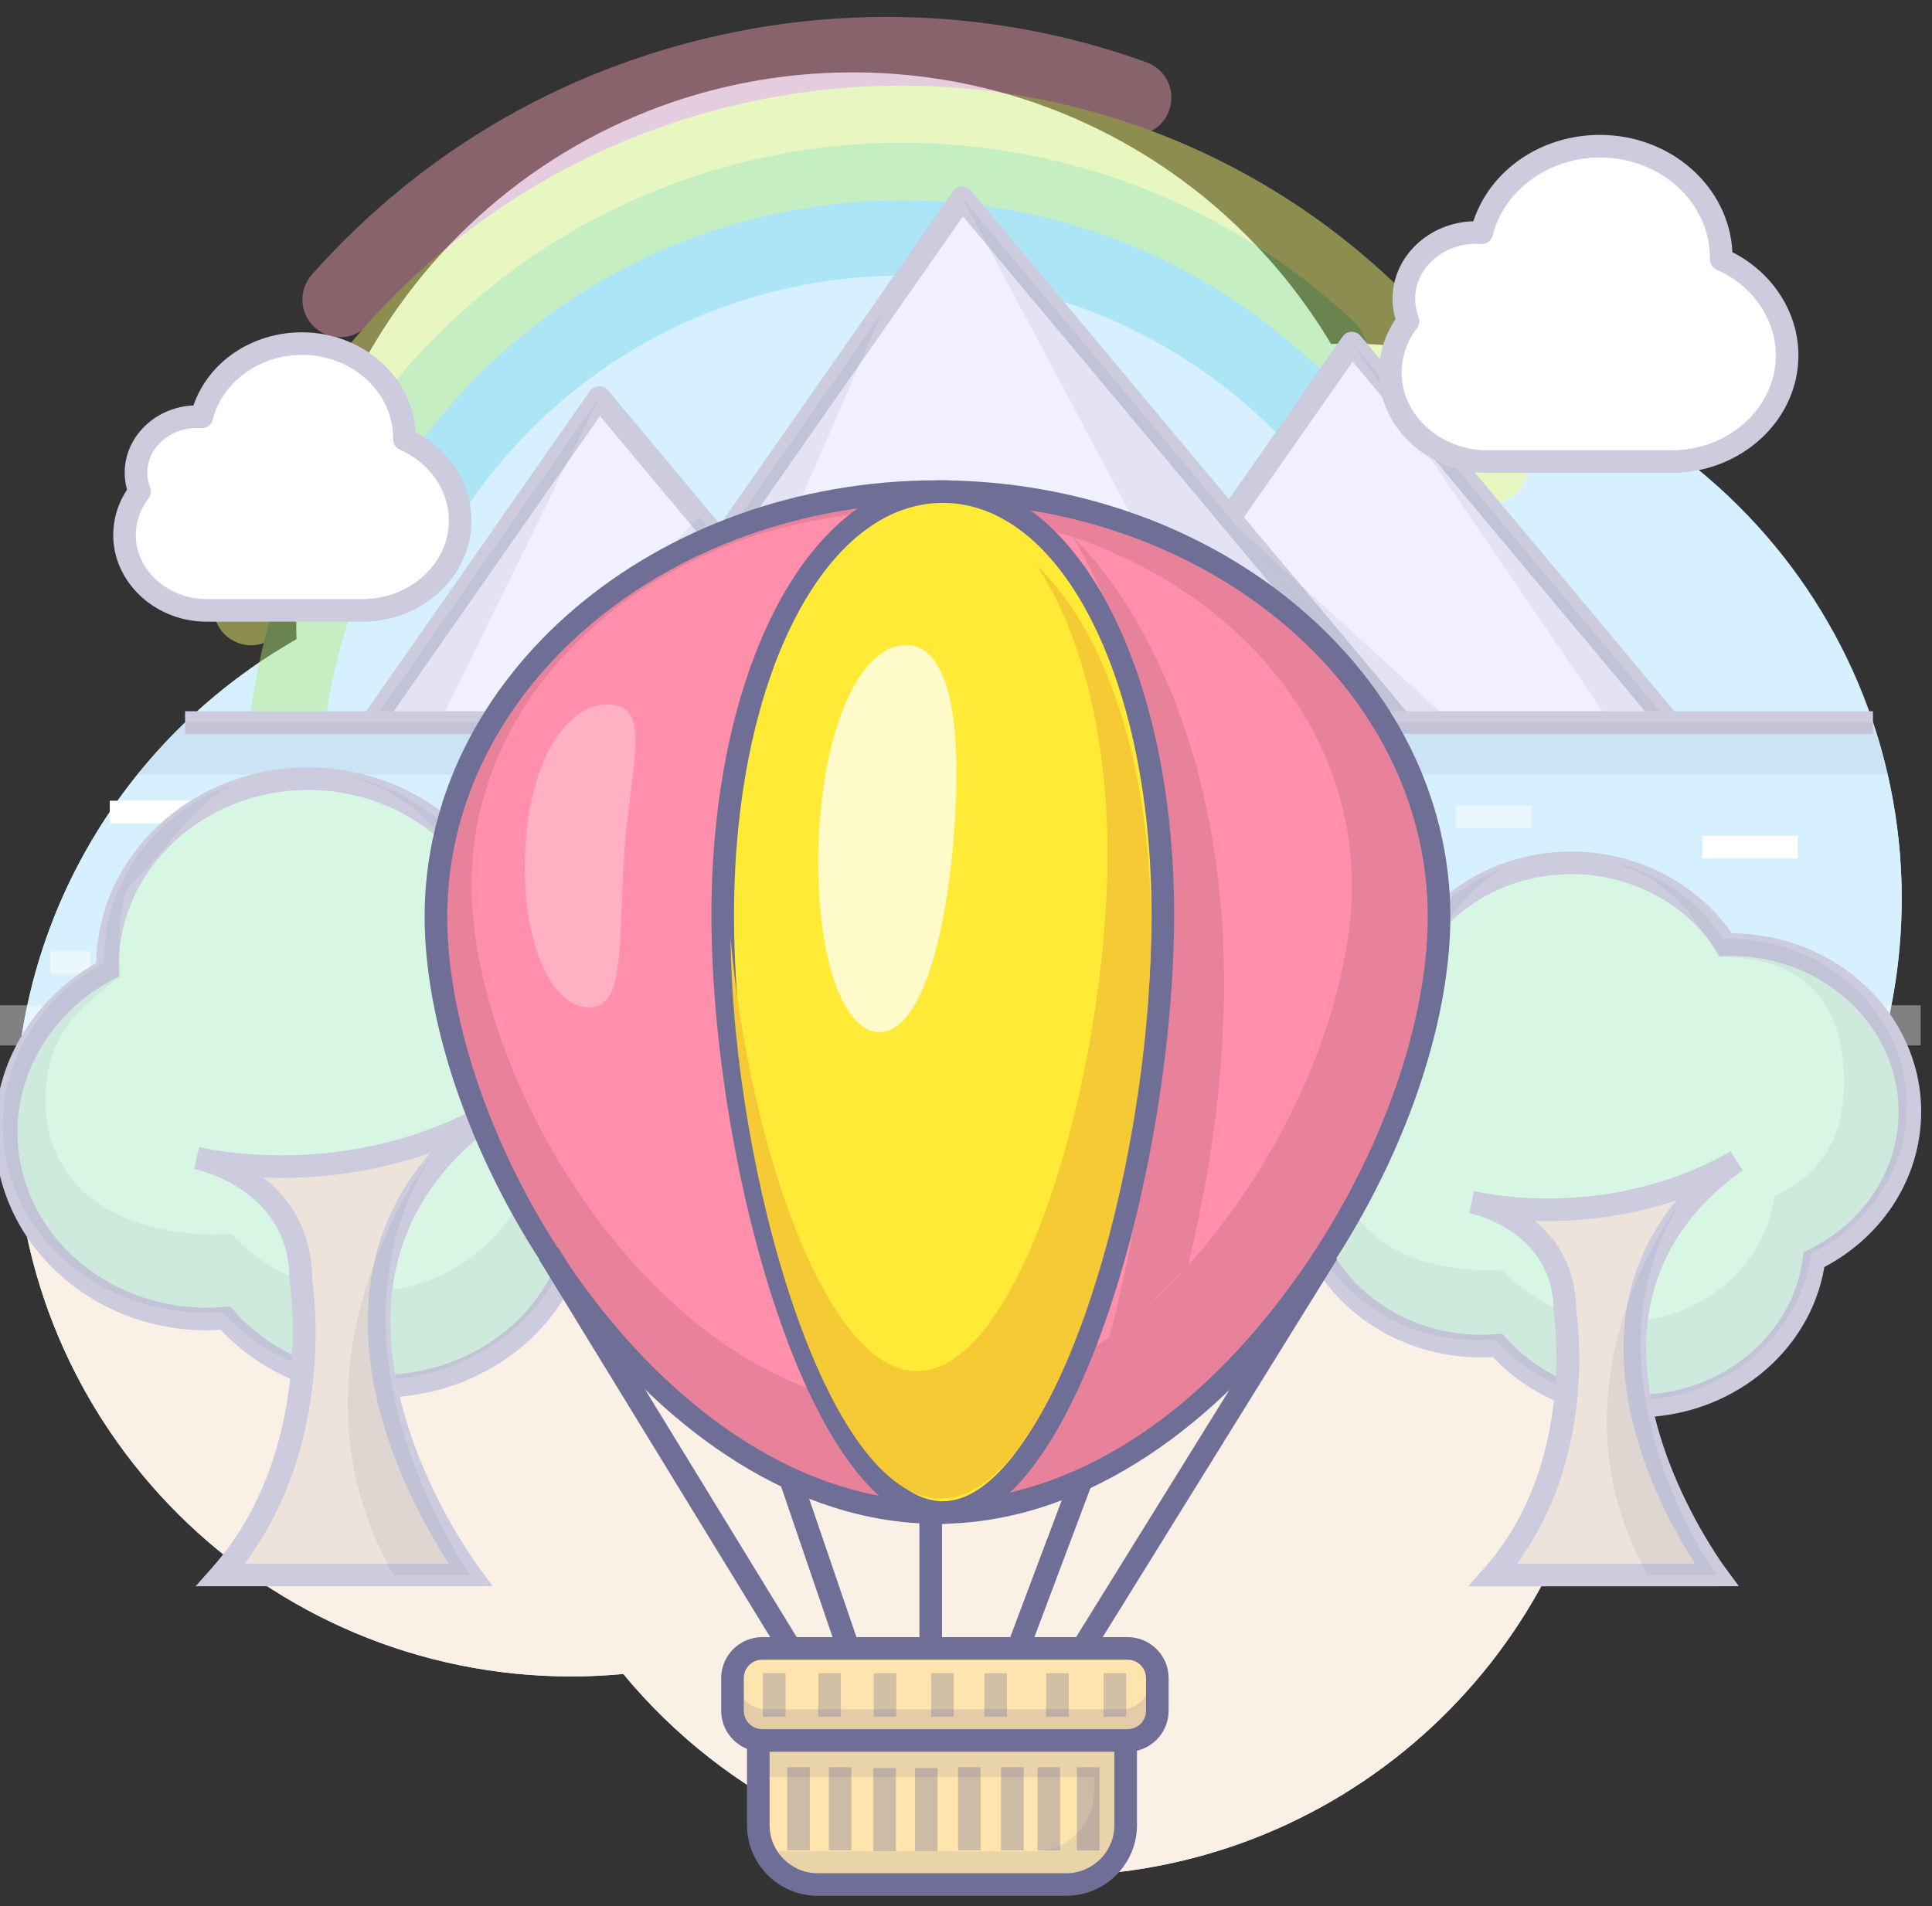 <svg xml:space="preserve" style="enable-background:new 0 0 256.5 253.117;" viewBox="0 0 256.5 253.117" height="253.117px" width="256.5px" y="0px" x="0px" xmlns:xlink="http://www.w3.org/1999/xlink" xmlns="http://www.w3.org/2000/svg" id="Layer_1" version="1.1">
<rect x="0" y="0" width="256.5" height="253.117" fill="#333333" stroke="none"/>
<g id="Layer_1_1_">
	<g id="Layer_1_2_">
		<path d="M252.479,119.326c0-40.701-33.074-73.693-73.871-73.693c-0.635,0-1.262,0.029-1.893,0.046
			c-12.881-21.591-36.498-36.067-63.514-36.067c-40.798,0-73.871,32.995-73.871,73.696c0,0.529,0.029,1.049,0.04,1.576
			C17.056,97.563,2,121.49,2,148.941c0,40.699,33.073,73.688,73.872,73.688c2.32,0,4.612-0.118,6.878-0.325
			c13.551,16.375,34.051,26.813,56.998,26.813c37.711,0,68.793-28.192,73.289-64.596
			C236.488,172.174,252.479,147.618,252.479,119.326z" style="fill:#D6F0FF;"></path>
		<g style="opacity:0.44;" id="Layer_2_4_">
			<path d="M45.145,44.78c-1.181,0-2.367-0.416-3.319-1.263c-2.064-1.834-2.25-4.995-0.416-7.059
				C56.376,19.617,76.008,8.438,98.181,4.129c18.1-3.518,36.786-2.086,54.037,4.141c2.597,0.938,3.942,3.804,3.005,6.401
				c-0.938,2.598-3.8,3.944-6.401,3.005c-15.552-5.615-32.403-6.904-48.732-3.731c-20.001,3.887-37.708,13.969-51.205,29.156
				C47.896,44.213,46.524,44.78,45.145,44.78z" style="fill:#F59FB3;"></path>
			<path d="M33.352,85.695c-0.473,0-0.954-0.068-1.43-0.21c-2.646-0.789-4.152-3.574-3.363-6.22
				c10.143-34.026,38.08-59.368,72.907-66.136c40.08-7.792,80.55,10.82,100.694,46.312c1.363,2.401,0.521,5.453-1.881,6.816
				c-2.402,1.364-5.452,0.521-6.816-1.881c-18.02-31.751-54.227-48.402-90.089-41.432c-31.16,6.056-56.155,28.73-65.231,59.176
				C37.495,84.292,35.506,85.695,33.352,85.695z" style="fill:#FFFF75;"></path>
			<path d="M38.174,100.719c-0.213,0-0.429-0.014-0.646-0.042c-2.739-0.354-4.672-2.86-4.319-5.599
				c4.825-37.381,32.943-67.332,69.969-74.528c27.591-5.363,56.27,2.981,76.721,22.319c2.006,1.897,2.095,5.062,0.197,7.068
				c-1.896,2.006-5.061,2.095-7.068,0.197c-18.112-17.127-43.51-24.518-67.941-19.769C72.298,36.74,47.399,63.26,43.127,96.359
				C42.801,98.88,40.651,100.719,38.174,100.719z" style="fill:#AFEB75;"></path>
			<path d="M190.284,86.585c-2.067,0-4.001-1.292-4.721-3.354c-11.312-32.418-45.303-51.913-79.067-45.354
				C88.818,41.313,73.35,51.294,62.942,65.981c-1.597,2.252-4.717,2.786-6.971,1.188c-2.253-1.597-2.785-4.718-1.188-6.971
				c11.902-16.794,29.59-28.208,49.806-32.138c18.919-3.675,38.507-0.382,55.157,9.276c16.489,9.564,29.011,24.693,35.259,42.6
				c0.91,2.607-0.466,5.458-3.073,6.368C191.387,86.495,190.83,86.585,190.284,86.585z" style="fill:#75D5EB;"></path>
		</g>
		<path d="M2.569,139.834C2.2,142.818,2,145.857,2,148.941c0,40.699,33.073,73.688,73.872,73.688
			c2.32,0,4.612-0.118,6.878-0.325c13.551,16.375,34.051,26.813,56.998,26.813c37.711,0,68.793-28.192,73.289-64.596
			c17.551-9.242,30.922-25.322,36.539-44.688L2.569,139.834L2.569,139.834z" style="fill:#FAF0E6;"></path>
		<g id="Layer_2_3_">
			<g>
				<polygon points="126.959,120.721 179.475,45.56 242.312,120.721" style="fill:#F0F0FF;"></polygon>
				<path d="M242.332,122.221c-0.005,0-0.013,0.001-0.02,0H126.959c-0.559,0-1.072-0.311-1.33-0.807
					c-0.258-0.496-0.22-1.094,0.101-1.552l52.516-75.161c0.268-0.383,0.698-0.62,1.165-0.64c0.467-0.015,0.916,0.179,1.215,0.537
					l62.709,75.006c0.306,0.275,0.498,0.673,0.498,1.117C243.832,121.549,243.161,122.221,242.332,122.221z M129.837,119.221
					h109.267l-59.522-71.194L129.837,119.221z" style="fill:#CCCCDE;"></path>
			</g>
			<g>
				<polygon points="32.083,120.721 79.549,52.783 136.35,120.721" style="fill:#F0F0FF;"></polygon>
				<path d="M136.369,122.221c-0.005,0-0.013,0.001-0.02,0H32.083c-0.559,0-1.072-0.311-1.33-0.807
					s-0.22-1.094,0.101-1.552l47.466-67.938c0.268-0.383,0.698-0.62,1.165-0.64c0.483-0.012,0.917,0.178,1.216,0.537l56.671,67.783
					c0.306,0.275,0.498,0.673,0.498,1.117C137.869,121.549,137.198,122.221,136.369,122.221z M34.961,119.221h98.18L79.656,55.25
					L34.961,119.221z" style="fill:#CCCCDE;"></path>
			</g>
			<g>
				<polygon points="61.751,120.721 127.744,26.27 206.71,120.721" style="fill:#F0F0FF;"></polygon>
				<path d="M206.729,122.221c-0.005,0-0.012,0.001-0.02,0H61.751c-0.559,0-1.072-0.311-1.33-0.807
					s-0.22-1.094,0.101-1.552l65.993-94.451c0.268-0.383,0.698-0.62,1.165-0.64c0.484-0.016,0.917,0.179,1.215,0.537l78.837,94.296
					c0.306,0.275,0.498,0.673,0.498,1.117C208.229,121.549,207.559,122.221,206.729,122.221z M64.629,119.221h138.872l-75.65-90.484
					L64.629,119.221z" style="fill:#CCCCDE;"></path>
			</g>
			<polygon points="127.744,26.27 168.665,103.232 127.489,70.924 
				147.241,106.384 86.316,112.388 117.115,41.481 61.751,120.721 206.159,120.043" style="opacity:0.1;fill:#6E6E96;enable-background:new    ;"></polygon>
			<polygon points="79.549,52.783 50.16,112.688 92.821,68.657 
				95.711,72.115 61.751,120.721 32.083,120.721" style="opacity:0.1;fill:#6E6E96;enable-background:new    ;"></polygon>
			<polygon points="164.493,70.216 212.854,114.264 226.245,114.264 
				179.475,45.56 242.312,120.721 206.159,120.568" style="opacity:0.1;fill:#6E6E96;enable-background:new    ;"></polygon>
		</g>
		<path d="M2.489,140.5h246.883c2.015-6.707,3.106-13.812,3.106-21.174c0-8.174-1.354-16.028-3.816-23.375
			H24.571C12.569,107.508,4.483,123.077,2.489,140.5z" style="fill:#D6F0FF;"></path>
		<rect height="3" width="224.091" style="fill:#CCCCDE;" y="94.451" x="24.571"></rect>
		<rect height="3" width="246.883" style="fill:#CCCCDE;" y="139" x="2.489"></rect>
		<rect height="3" width="25.424" style="fill:#FFFFFF;" y="106.333" x="14.576"></rect>
		<rect height="3" width="46" style="fill:#FFFFFF;" y="121" x="31.333"></rect>
		<rect height="3" width="39.334" style="opacity:0.61;fill:#FFFFFF;enable-background:new    ;" y="104.333" x="113.333"></rect>
		<rect height="3" width="12.667" style="fill:#FFFFFF;" y="111" x="226"></rect>
		<rect height="3" width="34.667" style="fill:#FFFFFF;" y="129.667" x="180.667"></rect>
		<rect height="3" width="10" style="opacity:0.48;fill:#FFFFFF;enable-background:new    ;" y="107" x="193.334"></rect>
		<rect height="3" width="15.334" style="opacity:0.48;fill:#FFFFFF;enable-background:new    ;" y="110.333" x="77.333"></rect>
		<rect height="3" width="5.333" style="opacity:0.48;fill:#FFFFFF;enable-background:new    ;" y="126.333" x="6.667"></rect>
		<path d="M250.598,102.833c-0.535-2.339-1.183-4.634-1.936-6.882
			H24.571c-2.242,2.159-4.345,4.458-6.299,6.882H250.598z" style="opacity:0.1;fill:#6E6E96;enable-background:new    ;"></path>
		<rect height="5.334" width="256" style="opacity:0.38;fill:#FFFFFF;enable-background:new    ;" y="133.5" x="-1"></rect>
		<g style="display:none;" id="Layer_3_3_">
			<g style="display:inline;">
				<g>
					<path d="M84.16,142.542c0-11.563-10.059-20.936-22.467-20.936c-0.194,0-0.385,0.009-0.576,0.014
						c-3.917-6.134-11.102-10.245-19.318-10.245c-12.409,0-22.469,9.372-22.469,20.936c0,0.149,0.009,0.297,0.012,0.446
						c-6.785,3.603-11.365,10.399-11.365,18.198c0,11.562,10.059,20.934,22.468,20.934c0.705,0,1.403-0.033,2.092-0.094
						c4.122,4.65,10.358,7.617,17.335,7.617c11.471,0,20.925-8.01,22.293-18.35C79.297,157.555,84.16,150.579,84.16,142.542z" style="fill:#D7F7E4;"></path>
					<path d="M49.872,180.912c-6.895,0-13.393-2.749-17.95-7.568c-0.499,0.03-0.993,0.045-1.477,0.045
						c-13.216,0-23.968-10.063-23.968-22.434c0-7.768,4.328-14.997,11.357-19.076c0.247-12.173,10.902-22.004,23.964-22.004
						c8.091,0,15.716,3.9,20.112,10.232c13.116,0.11,23.749,10.131,23.749,22.435c0,8.109-4.626,15.515-12.127,19.506
						C71.687,172.857,61.662,180.912,49.872,180.912z M33.159,170.234l0.501,0.565c4.006,4.52,9.916,7.112,16.212,7.112
						c10.575,0,19.52-7.328,20.806-17.046l0.105-0.796l0.72-0.354c6.882-3.385,11.157-9.966,11.157-17.175
						c0-10.717-9.406-19.436-20.967-19.436c-0.115,0-0.229,0.004-0.344,0.008l-1.041,0.027l-0.456-0.714
						c-3.763-5.892-10.68-9.552-18.054-9.552c-11.562,0-20.969,8.719-20.969,19.436l0.029,1.339l-0.814,0.433
						c-6.519,3.461-10.568,9.927-10.568,16.873c0,10.716,9.406,19.434,20.968,19.434c0.637,0,1.296-0.029,1.961-0.088
						L33.159,170.234z" style="fill:#CCCCDE;"></path>
				</g>
				<path d="M61.314,120.853c-0.193,0-0.384,0.009-0.575,0.014
					c-3.141-4.918-8.383-8.534-14.573-9.775c4.898,1.229,9.023,4.208,11.558,8.175c0.165-0.004,2.416,3.886,2.583,3.886
					c10.648,0,15.601,5.738,15.601,15.66c0,6.896-2.583,11.291-8.704,14.302c-1.173,8.875-9.287,15.748-19.129,15.748
					c-5.99,0-11.34-2.544-14.877-6.532c-0.591,0.05-1.189,0.077-1.794,0.077c-10.649,0-19.013-5.048-19.013-14.968
					c0-6.683,2.99-9.973,8.432-13.938c-0.145-0.855-0.75-8.421,1.267-10.437c4.792-4.793,6.963-8.909,11.25-11.038
					c-8.414,3.025-14.385,10.627-14.385,19.536c0,0.147,0.009,0.3,0.012,0.447c-6.787,3.604-11.366,10.396-11.366,18.195
					c0,11.562,10.059,20.938,22.468,20.938c0.707,0,1.403-0.035,2.093-0.098c4.121,4.648,10.356,7.617,17.336,7.617
					c11.469,0,20.924-8.012,22.291-18.354c7.133-3.507,11.997-10.479,11.997-18.521C83.783,130.227,73.724,120.853,61.314,120.853z" style="opacity:0.1;fill:#6E6E96;enable-background:new    ;"></path>
				<g>
					<path d="M29.336,153.865c0,0,11.635,2.277,11.635,13.662c0,0,3.132,19.342-8.976,33.026h27.96
						c-0.277-0.388-24.422-32.645,2.449-51.815C46.016,158.107,29.336,153.865,29.336,153.865z" style="fill:#EDE3DA;"></path>
					<path d="M59.955,202.054h-31.29l2.207-2.494c11.477-12.972,8.648-31.607,8.619-31.794l-0.019-0.238
						c0-9.079-8.398-11.683-10.144-12.124c-0.238-0.053-0.362-0.084-0.362-0.084l0.658-2.926c0,0,0.139,0.026,0.39,0.089
						c0.935,0.203,4.231,0.841,8.802,0.841c5.724,0,14.333-1.021,22.844-5.887l1.616,2.522c-6.628,4.729-10.564,10.705-11.7,17.761
						c-2.417,15.015,8.334,30.231,9.568,31.917l1.747,2.387L59.955,202.054z M35.13,199.054h21.997
						c-3.446-5.396-10.643-18.585-8.514-31.811c0.804-4.997,2.848-9.495,6.099-13.446c-6.069,2.011-11.71,2.526-15.896,2.526
						c-0.463,0-0.915-0.006-1.352-0.018c2.655,2.276,4.974,5.786,5.007,11.104C42.731,169.146,44.9,185.741,35.13,199.054z" style="fill:#CCCCDE;"></path>
				</g>
				<g>
					<path d="M36.703,131.025" style="fill:#D57E58;"></path>
				</g>
				<path d="M55.43,153.833c0,0-17.654,22.793-4.085,46.722h8.611
					C59.955,200.555,42.04,175.518,55.43,153.833z" style="opacity:0.11;fill:#6E6E96;enable-background:new    ;"></path>
			</g>
			<g style="display:inline;">
				<g>
					<path d="M254,141.26c0-10.828-9.42-19.604-21.04-19.604c-0.183,0-0.36,0.008-0.539,0.013
						c-3.669-5.744-10.396-9.595-18.091-9.595c-11.62,0-21.041,8.777-21.041,19.604c0,0.141,0.009,0.279,0.012,0.418
						c-6.354,3.375-10.644,9.739-10.644,17.043c0,10.825,9.421,19.604,21.04,19.604c0.66,0,1.312-0.032,1.96-0.089
						c3.858,4.354,9.698,7.134,16.233,7.134c10.737,0,19.596-7.499,20.875-17.185C249.445,155.316,254,148.786,254,141.26z" style="fill:#D7F7E4;"></path>
					<path d="M221.891,177.288c-6.467,0-12.563-2.573-16.848-7.085c-0.458,0.027-0.902,0.04-1.346,0.04
						c-12.429,0-22.54-9.468-22.54-21.104c0-7.289,4.053-14.077,10.637-17.92c0.262-11.426,10.271-20.646,22.536-20.646
						c7.59,0,14.745,3.652,18.885,9.583c12.312,0.128,22.285,9.545,22.285,21.103c0,7.612-4.335,14.567-11.367,18.328
						C242.377,169.733,232.962,177.288,221.891,177.288z M206.279,167.094l0.501,0.565c3.733,4.213,9.241,6.629,15.11,6.629
						c9.857,0,18.192-6.827,19.388-15.881l0.105-0.795l0.72-0.354c6.413-3.156,10.396-9.286,10.396-15.998
						c0-9.982-8.766-18.104-19.54-18.104c-0.117,0-0.231,0.004-0.346,0.007l-1.001,0.028l-0.456-0.715
						c-3.508-5.491-9.955-8.902-16.827-8.902c-10.775,0-19.541,8.122-19.541,18.104l0.031,1.31l-0.815,0.433
						c-6.074,3.227-9.848,9.25-9.848,15.719c0,9.982,8.766,18.104,19.54,18.104c0.591,0,1.189-0.027,1.829-0.083L206.279,167.094z" style="fill:#CCCCDE;"></path>
				</g>
				<path d="M232.605,120.949c-0.185,0-0.358,0.008-0.539,0.012
					c-2.94-4.606-7.854-7.992-13.646-9.154c4.586,1.15,8.449,3.94,10.822,7.655c0.154-0.004,2.263,3.639,2.419,3.639
					c9.971,0,14.608,5.374,14.608,14.665c0,6.459-2.42,10.573-8.148,13.396c-1.1,8.311-8.698,14.742-17.914,14.742
					c-5.607,0-10.619-2.381-13.934-6.117c-0.558,0.047-1.112,0.072-1.683,0.072c-9.975,0-17.806-4.729-17.806-14.017
					c0-6.258,2.8-9.34,7.896-13.056c-0.139-0.807-0.701-7.885,1.188-9.772c4.484-4.488,6.521-8.343,10.533-10.337
					c-7.879,2.833-13.471,9.952-13.471,18.292c0,0.14,0.006,0.275,0.012,0.418c-6.354,3.373-10.646,9.736-10.646,17.041
					c0,10.824,9.421,19.604,21.041,19.604c0.661,0,1.313-0.032,1.959-0.09c3.859,4.355,9.699,7.135,16.234,7.135
					c10.739,0,19.594-7.5,20.875-17.188c6.68-3.285,11.231-9.812,11.231-17.342C253.646,129.727,244.227,120.949,232.605,120.949z" style="opacity:0.1;fill:#6E6E96;enable-background:new    ;"></path>
				<g>
					<path d="M202.66,151.861c0,0,10.896,2.133,10.896,12.797c0,0,2.934,18.109-8.406,30.927h26.184
						c-0.26-0.358-22.87-30.565,2.294-48.521C218.279,155.836,202.66,151.861,202.66,151.861z" style="fill:#EDE3DA;"></path>
					<path d="M231.334,197.085H201.82l2.207-2.494c10.744-12.145,8.077-29.519,8.049-29.692l-0.02-0.24
						c0-8.432-7.802-10.853-9.426-11.264c-0.225-0.05-0.341-0.08-0.341-0.08l0.658-2.925c0,0,0.132,0.024,0.369,0.084
						c0.876,0.19,3.955,0.786,8.226,0.786c5.348,0,13.39-0.954,21.341-5.498l1.615,2.523c-6.195,4.421-9.87,10.006-10.924,16.602
						c-2.247,14.071,7.8,28.223,8.952,29.79l1.758,2.389L231.334,197.085z M208.273,194.085h20.232
						c-3.271-5.141-9.861-17.346-7.893-29.672c0.735-4.605,2.589-8.76,5.534-12.422c-5.576,1.803-10.748,2.269-14.604,2.269
						c-0.344,0-0.681-0.004-1.009-0.011c2.417,2.149,4.489,5.412,4.522,10.291C215.305,166.203,217.305,181.631,208.273,194.085z" style="fill:#CCCCDE;"></path>
				</g>
				<g>
					<path d="M209.561,130.477" style="fill:#D57E58;"></path>
				</g>
				<path d="M227.096,151.833c0,0-16.531,21.345-3.824,43.752h8.063
					C231.333,195.585,214.557,172.139,227.096,151.833z" style="opacity:0.11;fill:#6E6E96;enable-background:new    ;"></path>
			</g>
			<g style="display:inline;">
				<g>
					<path d="M217.298,143.02c0-16.622-14.461-30.095-32.299-30.095c-0.278,0-0.554,0.012-0.828,0.019
						c-5.632-8.817-15.959-14.729-27.771-14.729c-17.838,0-32.301,13.475-32.301,30.096c0,0.215,0.014,0.429,0.018,0.646
						c-9.755,5.182-16.339,14.945-16.339,26.156c0,16.621,14.462,30.098,32.3,30.098c1.014,0,2.018-0.05,3.008-0.139
						c5.926,6.688,14.889,10.951,24.921,10.951c16.489,0,30.081-11.515,32.048-26.379
						C210.307,164.602,217.298,154.572,217.298,143.02z" style="fill:#D7F7E4;"></path>
					<path d="M168.007,197.523c-9.839,0-19.102-3.963-25.537-10.897c-0.812,0.057-1.614,0.085-2.392,0.085
						c-18.638,0-33.8-14.175-33.8-31.598c0-11.043,6.23-21.32,16.322-27.035c0.134-17.315,15.246-31.363,33.8-31.363
						c11.535,0,22.398,5.615,28.566,14.71c0.011,0,0.021,0,0.032,0c18.637,0,33.799,14.173,33.799,31.595
						c0,11.516-6.635,22.026-17.371,27.612C198.969,186.018,184.751,197.523,168.007,197.523z M143.706,183.511l0.503,0.566
						c5.881,6.639,14.556,10.446,23.798,10.446c15.531,0,28.669-10.78,30.561-25.075l0.105-0.796l0.72-0.354
						c10.119-4.978,16.405-14.664,16.405-25.279c0-15.768-13.816-28.595-30.799-28.595c-0.179,0-0.355,0.006-0.532,0.011
						l-1.104,0.028l-0.455-0.713c-5.531-8.658-15.688-14.037-26.507-14.037c-16.983,0-30.801,12.828-30.801,28.596
						c0,0.108,0.004,0.217,0.009,0.325l0.028,1.213l-0.815,0.434c-9.587,5.092-15.543,14.606-15.543,24.831
						c0,15.769,13.817,28.598,30.8,28.598c0.926,0,1.893-0.045,2.874-0.133L143.706,183.511z" style="fill:#CCCCDE;"></path>
				</g>
				<path d="M184.456,111.841c-0.276,0-0.552,0.012-0.827,0.019
					c-4.516-7.071-12.051-12.269-20.949-14.052c7.041,1.766,12.971,6.049,16.614,11.751c0.237-0.006,3.474,5.586,3.713,5.586
					c15.308,0,22.429,8.248,22.429,22.511c0,9.914-3.715,16.231-12.513,20.562c-1.687,12.754-13.353,22.635-27.5,22.635
					c-8.61,0-16.302-3.655-21.387-9.396c-0.851,0.071-1.71,0.114-2.58,0.114c-15.31,0-27.332-7.254-27.332-21.516
					c0-9.604,4.298-14.337,12.12-20.039c-0.209-1.234-1.077-12.104,1.82-15.002c6.89-6.89,10.011-12.808,16.174-15.868
					c-12.096,4.349-20.679,15.277-20.679,28.08c0,0.215,0.011,0.429,0.017,0.646c-9.756,5.178-16.34,14.947-16.34,26.156
					c0,16.621,14.461,30.097,32.3,30.097c1.017,0,2.017-0.049,3.008-0.136c5.925,6.688,14.89,10.949,24.922,10.949
					c16.487,0,30.078-11.516,32.046-26.379c10.254-5.043,17.244-15.07,17.244-26.623
					C216.756,125.314,202.295,111.841,184.456,111.841z" style="opacity:0.1;fill:#6E6E96;enable-background:new    ;"></path>
				<g>
					<path d="M138.484,159.296c0,0,16.727,3.272,16.727,19.644c0,0,4.504,27.807-12.904,47.479h40.195
						c-0.398-0.556-35.107-46.922,3.521-74.483C162.464,165.396,138.484,159.296,138.484,159.296z" style="fill:#EDE3DA;"></path>
					<path d="M182.502,227.919h-43.525l2.207-2.494c16.743-18.922,12.591-45.975,12.547-46.245l-0.02-0.24
						c0-13.557-12.515-17.422-15.086-18.071c-0.336-0.074-0.511-0.118-0.511-0.118l0.658-2.926c0,0,0.192,0.037,0.538,0.123
						c1.35,0.295,6.158,1.228,12.813,1.228c8.306,0,20.799-1.481,33.155-8.542l1.615,2.523c-9.681,6.907-15.431,15.647-17.09,25.977
						c-3.512,21.865,12.087,43.917,13.878,46.359l1.749,2.387L182.502,227.919z M145.496,224.919h34.146
						c-4.573-6.926-15.963-26.566-12.799-46.262c1.264-7.868,4.702-14.865,10.257-20.899c-9.522,3.547-18.479,4.417-24.976,4.417
						c-1.404,0-2.727-0.039-3.958-0.104c4.314,3.1,8.506,8.287,8.545,16.75C157.048,181.028,160.4,205.691,145.496,224.919z" style="fill:#CCCCDE;"></path>
				</g>
				<g>
					<path d="M149.077,126.465" style="fill:#D57E58;"></path>
				</g>
				<path d="M175.997,159.251c0,0-25.378,32.767-5.873,67.164h12.378
					C182.502,226.415,156.748,190.423,175.997,159.251z" style="opacity:0.11;fill:#6E6E96;enable-background:new    ;"></path>
			</g>
			<g style="display:inline;">
				<g>
					<path d="M145.461,144.131c0-13.645-11.873-24.707-26.517-24.707c-0.229,0-0.454,0.01-0.68,0.016
						c-4.624-7.239-13.102-12.092-22.8-12.092c-14.644,0-26.518,11.063-26.518,24.707c0,0.178,0.012,0.354,0.015,0.529
						c-8.01,4.251-13.414,12.271-13.414,21.477c0,13.646,11.872,24.707,26.518,24.707c0.832,0,1.655-0.041,2.469-0.105
						c4.864,5.484,12.224,8.984,20.46,8.984c13.537,0,24.695-9.45,26.309-21.652C139.721,161.85,145.461,153.617,145.461,144.131z" style="fill:#D7F7E4;"></path>
					<path d="M104.994,189.146c-8.109,0-15.748-3.248-21.079-8.938c-0.651,0.039-1.262,0.059-1.85,0.059
						c-15.449,0-28.018-11.757-28.018-26.207c0-9.119,5.111-17.604,13.401-22.354c0.2-14.291,12.691-25.858,28.016-25.858
						c9.509,0,18.468,4.606,23.595,12.076c15.396,0.059,27.902,11.793,27.902,26.207c0,9.511-5.454,18.196-14.288,22.849
						C130.576,179.672,118.825,189.146,104.994,189.146z M85.161,177.107l0.496,0.56c4.779,5.389,11.828,8.479,19.338,8.479
						c12.617,0,23.288-8.748,24.821-20.349l0.105-0.795l0.72-0.354c8.216-4.045,13.32-11.907,13.32-20.518
						c0-12.797-11.223-23.207-25.017-23.207c-0.145,0-0.287,0.005-0.429,0.009l-1.059,0.028L117,120.248
						c-4.492-7.031-12.744-11.399-21.536-11.399c-13.795,0-25.018,10.411-25.018,23.207l0.03,1.423l-0.812,0.432
						c-7.783,4.13-12.617,11.852-12.617,20.151c0,12.797,11.223,23.207,25.018,23.207c0.725,0,1.494-0.033,2.351-0.101
						L85.161,177.107z" style="fill:#CCCCDE;"></path>
				</g>
				<path d="M118.498,118.535c-0.228,0-0.452,0.009-0.679,0.015
					c-3.707-5.805-9.894-10.072-17.199-11.537c5.78,1.45,10.648,4.966,13.641,9.647c0.194-0.005,2.851,4.586,3.048,4.586
					c12.567,0,18.414,6.771,18.414,18.48c0,8.139-3.05,13.325-10.271,16.881c-1.384,10.472-10.961,18.584-22.576,18.584
					c-7.069,0-13.384-3.004-17.559-7.715c-0.698,0.061-1.404,0.096-2.118,0.096c-12.568,0-22.438-5.957-22.438-17.664
					c0-7.885,3.528-11.771,9.949-16.452c-0.171-1.015-0.884-9.938,1.496-12.316c5.655-5.657,8.218-10.515,13.277-13.028
					c-9.93,3.571-16.978,12.542-16.978,23.053c0,0.177,0.01,0.353,0.015,0.528c-8.011,4.25-13.415,12.271-13.415,21.477
					c0,13.645,11.873,24.706,26.518,24.706c0.834,0,1.655-0.04,2.469-0.108c4.864,5.488,12.224,8.988,20.461,8.988
					c13.536,0,24.693-9.451,26.311-21.656c8.418-4.141,14.158-12.371,14.158-21.854
					C145.016,129.598,133.143,118.535,118.498,118.535z" style="opacity:0.1;fill:#6E6E96;enable-background:new    ;"></path>
				<g>
					<path d="M80.757,157.494c0,0,13.731,2.688,13.731,16.128c0,0,3.697,22.823-10.595,38.978h33
						c-0.328-0.455-28.824-38.521,2.89-61.151C100.443,162.502,80.757,157.494,80.757,157.494z" style="fill:#EDE3DA;"></path>
					<path d="M116.893,214.1h-36.33l2.207-2.494c13.636-15.412,10.273-37.523,10.237-37.744l-0.019-0.239
						c0-10.926-10.094-14.049-12.179-14.576c-0.278-0.062-0.422-0.098-0.422-0.098l0.658-2.926c0,0,0.161,0.03,0.451,0.103
						c1.105,0.241,5.025,1.001,10.455,1.001c6.786,0,16.995-1.211,27.088-6.98l1.615,2.523
						c-7.892,5.632-12.577,12.753-13.924,21.167c-2.861,17.866,9.887,35.854,11.351,37.847l1.753,2.388L116.893,214.1z
						 M87.055,211.1h26.991c-3.932-6.047-12.823-21.844-10.278-37.738c0.989-6.177,3.596-11.703,7.777-16.517
						c-7.478,2.623-14.465,3.281-19.595,3.281c-0.833,0-1.63-0.017-2.39-0.046c3.334,2.627,6.39,6.832,6.426,13.424
						C96.28,175.44,98.933,195.348,87.055,211.1z" style="fill:#CCCCDE;"></path>
				</g>
				<g>
					<path d="M89.453,130.541" style="fill:#D57E58;"></path>
				</g>
				<path d="M111.553,157.458c0,0-20.835,26.899-4.821,55.142h10.162
					C116.894,212.6,95.75,183.049,111.553,157.458z" style="opacity:0.11;fill:#6E6E96;enable-background:new    ;"></path>
			</g>
			<g style="display:inline;">
				<g>
					<path d="M252.684,168.268c0-12.345-10.74-22.35-23.988-22.35c-0.201,0-0.405,0.008-0.609,0.014
						c-4.188-6.549-11.854-10.938-20.625-10.938c-13.248,0-23.984,10.007-23.984,22.35c0,0.161,0.012,0.318,0.014,0.479
						c-7.244,3.85-12.135,11.104-12.135,19.432c0,12.349,10.735,22.354,23.984,22.354c0.753,0,1.497-0.039,2.229-0.104
						c4.4,4.97,11.062,8.136,18.513,8.136c12.245,0,22.339-8.554,23.799-19.594C247.49,184.295,252.684,176.85,252.684,168.268z" style="fill:#D7F7E4;"></path>
					<path d="M216.081,209.141c-7.354,0-14.281-2.937-19.127-8.084c-0.555,0.035-1.088,0.053-1.614,0.053
						c-14.052,0-25.484-10.701-25.484-23.854c0-8.272,4.622-15.974,12.125-20.31c0.228-12.967,11.57-23.451,25.48-23.451
						c8.619,0,16.745,4.166,21.42,10.925c13.97,0.093,25.303,10.756,25.303,23.849c0,8.631-4.936,16.519-12.935,20.764
						C239.309,200.551,228.637,209.141,216.081,209.141z M198.189,197.943l0.502,0.567c4.294,4.849,10.632,7.63,17.39,7.63
						c11.341,0,20.933-7.863,22.312-18.29l0.105-0.795l0.719-0.354c7.381-3.639,11.967-10.702,11.967-18.434
						c0-11.496-10.088-20.85-22.488-20.85c-0.146,0-0.292,0.005-0.439,0.009l-0.976,0.028l-0.458-0.716
						c-4.041-6.319-11.46-10.245-19.361-10.245c-12.397,0-22.484,9.354-22.484,20.85l0.024,1.375l-0.807,0.429
						c-6.994,3.717-11.339,10.655-11.339,18.107c0,11.499,10.087,20.854,22.484,20.854c0.669,0,1.354-0.032,2.095-0.099
						L198.189,197.943z" style="fill:#CCCCDE;"></path>
				</g>
				<path d="M228.292,145.111c-0.206,0-0.409,0.011-0.614,0.016
					c-3.354-5.251-8.949-9.111-15.558-10.438c5.229,1.312,9.633,4.492,12.339,8.728c0.175-0.004,2.579,4.149,2.757,4.149
					c11.368,0,16.655,6.123,16.655,16.718c0,7.362-2.757,12.055-9.291,15.271c-1.252,9.473-9.915,16.813-20.423,16.813
					c-6.396,0-12.106-2.72-15.884-6.979c-0.631,0.055-1.271,0.086-1.916,0.086c-11.368,0-20.299-5.389-20.299-15.979
					c0-7.135,3.188-10.646,9.002-14.885c-0.156-0.918-0.805-8.987,1.353-11.142c5.116-5.116,7.435-9.514,12.011-11.784
					c-8.98,3.229-15.357,11.346-15.357,20.854c0,0.158,0.014,0.316,0.018,0.479c-7.246,3.847-12.139,11.104-12.139,19.429
					c0,12.344,10.738,22.351,23.988,22.351c0.754,0,1.496-0.034,2.231-0.101c4.401,4.967,11.06,8.133,18.509,8.133
					c12.245,0,22.338-8.554,23.799-19.593c7.615-3.742,12.812-11.19,12.812-19.771C252.279,155.118,241.541,145.111,228.292,145.111
					z" style="opacity:0.1;fill:#6E6E96;enable-background:new    ;"></path>
				<g>
					<path d="M194.15,180.355c0,0,12.422,2.431,12.422,14.588c0,0,3.345,20.646-9.584,35.259h29.853
						c-0.296-0.41-26.073-34.847,2.615-55.317C211.96,184.887,194.15,180.355,194.15,180.355z" style="fill:#EDE3DA;"></path>
					<path d="M226.841,231.702h-33.183l2.207-2.494c12.288-13.89,9.258-33.826,9.227-34.026l-0.02-0.238
						c0-9.771-9.034-12.57-10.906-13.045c-0.254-0.056-0.386-0.089-0.386-0.089l0.658-2.926c0,0,0.148,0.028,0.414,0.095
						c0.999,0.218,4.531,0.9,9.425,0.9c6.122,0,15.33-1.092,24.435-6.296l1.615,2.522c-7.106,5.071-11.325,11.482-12.537,19.054
						c-2.579,16.108,8.921,32.332,10.241,34.129l1.754,2.389L226.841,231.702z M200.134,228.702h23.868
						c-3.634-5.641-11.454-19.779-9.175-34.017c0.872-5.444,3.125-10.332,6.725-14.611c-6.594,2.236-12.737,2.805-17.274,2.805
						c-0.6,0-1.179-0.009-1.737-0.026c2.908,2.41,5.497,6.182,5.532,11.973C208.345,196.638,210.695,214.473,200.134,228.702z" style="fill:#CCCCDE;"></path>
				</g>
				<g>
					<path d="M202.018,155.975" style="fill:#D57E58;"></path>
				</g>
				<path d="M222.01,180.322c0,0-18.847,24.334-4.361,49.88h9.192
					C226.841,230.202,207.714,203.473,222.01,180.322z" style="opacity:0.11;fill:#6E6E96;enable-background:new    ;"></path>
			</g>
			<g style="display:inline;">
				<g>
					<path d="M88.418,166.416c0-13.111-11.408-23.738-25.479-23.738c-0.22,0-0.436,0.008-0.653,0.014
						c-4.443-6.954-12.589-11.613-21.907-11.613c-14.071,0-25.48,10.629-25.48,23.736c0,0.17,0.011,0.336,0.015,0.507
						c-7.695,4.086-12.889,11.795-12.889,20.641c0,13.106,11.407,23.736,25.479,23.736c0.8,0,1.59-0.041,2.372-0.104
						c4.674,5.271,11.745,8.639,19.659,8.639c13.007,0,23.729-9.082,25.279-20.81C82.903,183.439,88.418,175.531,88.418,166.416z" style="fill:#D7F7E4;"></path>
					<path d="M49.535,209.732c-7.796,0-15.142-3.122-20.277-8.591c-0.62,0.038-1.198,0.057-1.754,0.057
						c-14.876,0-26.979-11.321-26.979-25.236c0-8.773,4.911-16.938,12.877-21.519c0.213-13.745,12.233-24.865,26.977-24.865
						c9.146,0,17.764,4.424,22.703,11.6c14.81,0.073,26.836,11.367,26.836,25.238c0,9.149-5.242,17.508-13.734,21.992
						C74.152,200.621,62.844,209.732,49.535,209.732z M30.501,198.038l0.497,0.561c4.583,5.169,11.339,8.134,18.537,8.134
						c12.094,0,22.322-8.386,23.792-19.506l0.105-0.795l0.719-0.354c7.875-3.878,12.767-11.412,12.767-19.661
						c0-12.263-10.757-22.238-23.979-22.238c-0.162,0-0.321,0.005-0.48,0.01l-0.98,0.026l-0.457-0.715
						c-4.304-6.736-12.214-10.921-20.643-10.921c-13.223,0-23.98,9.976-23.98,22.236l0.036,1.397l-0.817,0.435
						c-7.459,3.96-12.093,11.361-12.093,19.315c0,12.261,10.757,22.236,23.979,22.236c0.689,0,1.425-0.032,2.251-0.1L30.501,198.038
						z" style="fill:#CCCCDE;"></path>
				</g>
				<path d="M62.511,141.822c-0.219,0-0.435,0.01-0.652,0.015
					c-3.562-5.577-9.506-9.678-16.525-11.085c5.553,1.393,10.231,4.771,13.106,9.27c0.186-0.004,2.739,4.406,2.928,4.406
					c12.076,0,17.692,6.506,17.692,17.758c0,7.82-2.929,12.806-9.87,16.222c-1.33,10.063-10.531,17.854-21.693,17.854
					c-6.792,0-12.859-2.886-16.871-7.412c-0.67,0.058-1.348,0.092-2.035,0.092c-12.076,0-21.561-5.723-21.561-16.975
					c0-7.574,3.391-11.308,9.561-15.807c-0.165-0.975-0.85-9.549,1.437-11.836c5.435-5.434,7.896-10.103,12.758-12.516
					c-9.541,3.43-16.313,12.051-16.313,22.146c0,0.17,0.01,0.338,0.014,0.508c-7.696,4.084-12.889,11.792-12.889,20.64
					c0,13.105,11.407,23.734,25.479,23.734c0.801,0,1.591-0.039,2.373-0.104c4.674,5.271,11.745,8.639,19.659,8.639
					c13.006,0,23.728-9.081,25.278-20.809c8.089-3.979,13.604-11.893,13.604-21.002C87.991,152.449,76.583,141.822,62.511,141.822z" style="opacity:0.1;fill:#6E6E96;enable-background:new    ;"></path>
				<g>
					<path d="M26.248,179.256c0,0,13.193,2.583,13.193,15.496c0,0,3.553,21.932-10.179,37.45h31.707
						c-0.314-0.437-27.694-37.015,2.777-58.759C45.163,184.066,26.248,179.256,26.248,179.256z" style="fill:#EDE3DA;"></path>
					<path d="M60.969,233.702H25.932l2.207-2.494c13.083-14.784,9.855-36.005,9.821-36.217l-0.019-0.239
						c0-10.454-9.661-13.443-11.658-13.948c-0.266-0.059-0.405-0.094-0.405-0.094l0.658-2.926c0,0,0.155,0.029,0.434,0.099
						c1.061,0.231,4.819,0.96,10.029,0.96c6.514,0,16.314-1.163,26.002-6.701l1.616,2.522c-7.567,5.4-12.06,12.228-13.353,20.293
						c-2.748,17.136,9.488,34.414,10.893,36.328l1.751,2.388L60.969,233.702z M32.418,230.702h25.708
						c-3.81-5.884-12.263-21.012-9.824-36.22c0.941-5.872,3.401-11.134,7.34-15.726c-7.116,2.464-13.756,3.086-18.643,3.086
						c-0.734,0-1.44-0.014-2.115-0.038c3.159,2.54,6.021,6.566,6.057,12.829C41.226,196.521,43.755,215.578,32.418,230.702z" style="fill:#CCCCDE;"></path>
				</g>
				<g>
					<path d="M34.603,153.357" style="fill:#D57E58;"></path>
				</g>
				<path d="M55.838,179.221c0,0-20.02,25.848-4.633,52.981h9.764
					C60.969,232.202,40.654,203.811,55.838,179.221z" style="opacity:0.11;fill:#6E6E96;enable-background:new    ;"></path>
			</g>
		</g>
	</g>
	<g style="display:none;" id="Layer_3_2_">
		<g style="display:inline;">
			<g>
				<path d="M85.16,142.542c0-11.563-10.059-20.936-22.467-20.936c-0.194,0-0.385,0.009-0.576,0.014
					c-3.917-6.134-11.102-10.245-19.318-10.245c-12.409,0-22.469,9.372-22.469,20.936c0,0.149,0.009,0.297,0.012,0.446
					c-6.785,3.603-11.365,10.399-11.365,18.198c0,11.562,10.059,20.934,22.468,20.934c0.705,0,1.403-0.033,2.092-0.094
					c4.122,4.65,10.358,7.617,17.335,7.617c11.471,0,20.925-8.01,22.293-18.35C80.297,157.555,85.16,150.579,85.16,142.542z" style="fill:#D7F7E4;"></path>
				<path d="M50.872,180.912c-6.895,0-13.393-2.749-17.95-7.568c-0.499,0.03-0.993,0.045-1.477,0.045
					c-13.216,0-23.968-10.063-23.968-22.434c0-7.768,4.328-14.997,11.357-19.076c0.247-12.173,10.902-22.004,23.964-22.004
					c8.091,0,15.716,3.9,20.112,10.232c13.116,0.11,23.749,10.131,23.749,22.435c0,8.109-4.626,15.515-12.127,19.506
					C72.687,172.857,62.662,180.912,50.872,180.912z M34.159,170.234l0.501,0.565c4.006,4.52,9.916,7.112,16.212,7.112
					c10.575,0,19.52-7.328,20.806-17.046l0.105-0.796l0.72-0.354c6.882-3.385,11.157-9.966,11.157-17.175
					c0-10.717-9.406-19.436-20.967-19.436c-0.115,0-0.229,0.004-0.344,0.008l-1.041,0.027l-0.456-0.714
					c-3.763-5.892-10.68-9.552-18.054-9.552c-11.562,0-20.969,8.719-20.969,19.436l0.029,1.339l-0.814,0.433
					c-6.519,3.461-10.568,9.927-10.568,16.873c0,10.716,9.406,19.434,20.968,19.434c0.637,0,1.296-0.029,1.961-0.088L34.159,170.234
					z" style="fill:#CCCCDE;"></path>
			</g>
			<path d="M62.314,120.853c-0.193,0-0.384,0.009-0.575,0.014
				c-3.141-4.918-8.383-8.534-14.573-9.775c4.898,1.229,9.023,4.208,11.558,8.175c0.165-0.004,2.416,3.886,2.583,3.886
				c10.648,0,15.601,5.738,15.601,15.66c0,6.896-2.583,11.291-8.704,14.302c-1.173,8.875-9.287,15.748-19.129,15.748
				c-5.99,0-11.34-2.544-14.877-6.533c-0.591,0.05-1.189,0.078-1.794,0.078c-10.649,0-19.013-5.048-19.013-14.968
				c0-6.683,2.99-9.973,8.432-13.938c-0.145-0.855-0.75-8.421,1.267-10.437c4.792-4.793,6.963-8.909,11.25-11.038
				c-8.414,3.025-14.385,10.627-14.385,19.536c0,0.147,0.009,0.299,0.012,0.446c-6.787,3.604-11.366,10.396-11.366,18.196
				c0,11.562,10.059,20.938,22.468,20.938c0.707,0,1.403-0.035,2.093-0.098c4.121,4.648,10.356,7.617,17.336,7.617
				c11.469,0,20.924-8.012,22.291-18.354c7.133-3.506,11.997-10.479,11.997-18.521C84.783,130.227,74.724,120.853,62.314,120.853z" style="opacity:0.1;fill:#6E6E96;enable-background:new    ;"></path>
			<g>
				<path d="M30.336,153.865c0,0,11.635,2.277,11.635,13.662c0,0,3.132,19.342-8.976,33.026h27.96
					c-0.277-0.387-24.422-32.644,2.449-51.815C47.016,158.107,30.336,153.865,30.336,153.865z" style="fill:#EDE3DA;"></path>
				<path d="M60.955,202.054h-31.29l2.207-2.494c11.477-12.972,8.648-31.607,8.619-31.794l-0.019-0.238
					c0-9.079-8.398-11.683-10.144-12.124c-0.238-0.053-0.362-0.084-0.362-0.084l0.658-2.926c0,0,0.139,0.026,0.39,0.089
					c0.935,0.203,4.231,0.841,8.802,0.841c5.724,0,14.333-1.021,22.844-5.887l1.616,2.522c-6.629,4.73-10.566,10.708-11.701,17.767
					c-2.416,15.023,8.336,30.229,9.57,31.913l1.748,2.386L60.955,202.054z M36.13,199.054h21.996
					c-3.446-5.395-10.641-18.573-8.514-31.805c0.804-4.999,2.848-9.499,6.1-13.452c-6.069,2.011-11.71,2.526-15.896,2.526
					c-0.463,0-0.915-0.006-1.352-0.018c2.655,2.276,4.974,5.786,5.007,11.104C43.731,169.146,45.9,185.741,36.13,199.054z" style="fill:#CCCCDE;"></path>
			</g>
			<g>
				<path d="M37.703,131.025" style="fill:#D57E58;"></path>
			</g>
			<path d="M56.43,153.833c0,0-17.654,22.793-4.085,46.722h8.611
				C60.955,200.555,43.04,175.518,56.43,153.833z" style="opacity:0.11;fill:#6E6E96;enable-background:new    ;"></path>
		</g>
		<g style="display:inline;">
			<g>
				<path d="M255,141.26c0-10.828-9.42-19.604-21.04-19.604c-0.183,0-0.36,0.008-0.539,0.013
					c-3.669-5.744-10.396-9.595-18.091-9.595c-11.62,0-21.041,8.777-21.041,19.604c0,0.141,0.009,0.279,0.012,0.418
					c-6.354,3.375-10.644,9.739-10.644,17.043c0,10.825,9.421,19.604,21.04,19.604c0.66,0,1.312-0.032,1.96-0.089
					c3.858,4.354,9.698,7.134,16.233,7.134c10.738,0,19.596-7.499,20.875-17.185C250.445,155.316,255,148.786,255,141.26z" style="fill:#D7F7E4;"></path>
				<path d="M222.891,177.288c-6.467,0-12.563-2.573-16.848-7.085c-0.458,0.027-0.902,0.04-1.346,0.04
					c-12.429,0-22.54-9.468-22.54-21.104c0-7.289,4.053-14.077,10.637-17.92c0.262-11.426,10.271-20.646,22.536-20.646
					c7.59,0,14.745,3.652,18.885,9.583c12.312,0.128,22.285,9.545,22.285,21.103c0,7.612-4.335,14.567-11.367,18.328
					C243.377,169.733,233.962,177.288,222.891,177.288z M207.279,167.094l0.501,0.565c3.733,4.213,9.241,6.629,15.11,6.629
					c9.857,0,18.192-6.827,19.388-15.881l0.105-0.795l0.72-0.354c6.413-3.156,10.396-9.286,10.396-15.998
					c0-9.982-8.766-18.104-19.54-18.104c-0.117,0-0.231,0.004-0.346,0.007l-1.001,0.028l-0.456-0.715
					c-3.508-5.491-9.955-8.902-16.827-8.902c-10.775,0-19.541,8.122-19.541,18.104l0.031,1.31l-0.815,0.433
					c-6.074,3.227-9.848,9.25-9.848,15.719c0,9.982,8.766,18.104,19.54,18.104c0.591,0,1.189-0.027,1.829-0.083L207.279,167.094z" style="fill:#CCCCDE;"></path>
			</g>
			<path d="M233.605,120.949c-0.184,0-0.358,0.008-0.539,0.012
				c-2.94-4.606-7.853-7.992-13.646-9.154c4.586,1.15,8.449,3.94,10.822,7.655c0.154-0.004,2.263,3.639,2.419,3.639
				c9.971,0,14.608,5.374,14.608,14.665c0,6.459-2.42,10.573-8.148,13.396c-1.1,8.311-8.698,14.742-17.914,14.742
				c-5.607,0-10.619-2.381-13.934-6.117c-0.557,0.047-1.112,0.072-1.682,0.072c-9.975,0-17.806-4.728-17.806-14.017
				c0-6.257,2.8-9.339,7.896-13.055c-0.138-0.806-0.701-7.885,1.188-9.772c4.485-4.488,6.521-8.343,10.535-10.337
				c-7.88,2.833-13.472,9.952-13.472,18.292c0,0.139,0.006,0.275,0.012,0.418c-6.354,3.373-10.646,9.736-10.646,17.041
				c0,10.824,9.421,19.604,21.041,19.604c0.661,0,1.313-0.032,1.959-0.088c3.859,4.354,9.699,7.133,16.234,7.133
				c10.739,0,19.594-7.5,20.875-17.187c6.68-3.285,11.231-9.813,11.231-17.342C254.646,129.727,245.227,120.949,233.605,120.949z" style="opacity:0.1;fill:#6E6E96;enable-background:new    ;"></path>
			<g>
				<path d="M203.66,151.861c0,0,10.896,2.133,10.896,12.797c0,0,2.934,18.109-8.406,30.927h26.184
					c-0.26-0.358-22.87-30.565,2.294-48.521C219.279,155.836,203.66,151.861,203.66,151.861z" style="fill:#EDE3DA;"></path>
				<path d="M232.334,197.085H202.82l2.207-2.494c10.744-12.145,8.077-29.519,8.049-29.692l-0.02-0.24
					c0-8.432-7.802-10.853-9.426-11.264c-0.225-0.05-0.341-0.08-0.341-0.08l0.658-2.925c0,0,0.132,0.024,0.369,0.084
					c0.876,0.19,3.955,0.786,8.226,0.786c5.348,0,13.39-0.954,21.341-5.498l1.615,2.523c-6.195,4.421-9.87,10.006-10.924,16.602
					c-2.247,14.071,7.8,28.223,8.952,29.79l1.758,2.389L232.334,197.085z M209.273,194.085h20.232
					c-3.271-5.141-9.861-17.346-7.893-29.672c0.735-4.605,2.589-8.76,5.534-12.422c-5.576,1.803-10.748,2.269-14.604,2.269
					c-0.344,0-0.681-0.004-1.009-0.011c2.417,2.149,4.489,5.412,4.522,10.291C216.305,166.203,218.305,181.631,209.273,194.085z" style="fill:#CCCCDE;"></path>
			</g>
			<g>
				<path d="M210.561,130.477" style="fill:#D57E58;"></path>
			</g>
			<path d="M228.096,151.833c0,0-16.531,21.345-3.824,43.752h8.063
				C232.333,195.585,215.557,172.139,228.096,151.833z" style="opacity:0.11;fill:#6E6E96;enable-background:new    ;"></path>
		</g>
		<g style="display:inline;">
			<g>
				<path d="M218.298,143.02c0-16.622-14.461-30.095-32.299-30.095c-0.278,0-0.554,0.012-0.828,0.019
					c-5.632-8.817-15.959-14.729-27.771-14.729c-17.838,0-32.301,13.475-32.301,30.096c0,0.215,0.014,0.429,0.018,0.646
					c-9.755,5.181-16.339,14.945-16.339,26.157c0,16.62,14.462,30.097,32.3,30.097c1.014,0,2.018-0.05,3.008-0.138
					c5.926,6.688,14.889,10.95,24.921,10.95c16.489,0,30.081-11.514,32.048-26.379C211.307,164.602,218.298,154.572,218.298,143.02z" style="fill:#D7F7E4;"></path>
				<path d="M169.007,197.523c-9.84,0-19.103-3.963-25.537-10.897c-0.815,0.057-1.617,0.085-2.392,0.085
					c-18.638,0-33.8-14.174-33.8-31.597c0-11.044,6.23-21.322,16.322-27.036c0.134-17.315,15.246-31.363,33.8-31.363
					c11.535,0,22.398,5.615,28.566,14.71c0.011,0,0.021,0,0.032,0c18.637,0,33.799,14.173,33.799,31.595
					c0,11.516-6.635,22.026-17.371,27.612C199.969,186.018,185.751,197.523,169.007,197.523z M144.707,183.513l0.502,0.565
					c5.881,6.639,14.555,10.445,23.798,10.445c15.531,0,28.669-10.78,30.561-25.075l0.105-0.796l0.72-0.354
					c10.119-4.978,16.405-14.664,16.405-25.279c0-15.768-13.816-28.595-30.799-28.595c-0.179,0-0.355,0.006-0.532,0.011
					l-1.104,0.028l-0.455-0.713c-5.531-8.658-15.688-14.037-26.507-14.037c-16.983,0-30.801,12.828-30.801,28.596
					c0,0.108,0.004,0.217,0.009,0.325l0.028,1.213l-0.815,0.434c-9.587,5.091-15.543,14.606-15.543,24.832
					c0,15.769,13.817,28.597,30.8,28.597c0.922,0,1.89-0.044,2.875-0.132L144.707,183.513z" style="fill:#CCCCDE;"></path>
			</g>
			<path d="M185.456,111.841c-0.276,0-0.552,0.012-0.827,0.019
				c-4.516-7.071-12.051-12.269-20.949-14.052c7.041,1.766,12.971,6.049,16.614,11.751c0.237-0.006,3.474,5.586,3.713,5.586
				c15.308,0,22.429,8.248,22.429,22.511c0,9.914-3.715,16.231-12.513,20.562c-1.687,12.754-13.353,22.635-27.5,22.635
				c-8.61,0-16.302-3.655-21.387-9.396c-0.851,0.071-1.71,0.114-2.58,0.114c-15.31,0-27.332-7.254-27.332-21.516
				c0-9.604,4.298-14.337,12.12-20.039c-0.209-1.234-1.077-12.104,1.82-15.002c6.89-6.89,10.011-12.808,16.174-15.868
				c-12.096,4.349-20.679,15.277-20.679,28.08c0,0.215,0.011,0.429,0.017,0.646c-9.756,5.178-16.34,14.947-16.34,26.156
				c0,16.621,14.461,30.097,32.3,30.097c1.017,0,2.017-0.049,3.008-0.135c5.925,6.688,14.89,10.948,24.922,10.948
				c16.487,0,30.078-11.515,32.046-26.379c10.254-5.043,17.244-15.069,17.244-26.623
				C217.756,125.314,203.295,111.841,185.456,111.841z" style="opacity:0.1;fill:#6E6E96;enable-background:new    ;"></path>
			<g>
				<path d="M139.484,159.296c0,0,16.727,3.272,16.727,19.644c0,0,4.504,27.806-12.904,47.479h40.195
					c-0.398-0.555-35.107-46.922,3.521-74.483C163.464,165.396,139.484,159.296,139.484,159.296z" style="fill:#EDE3DA;"></path>
				<path d="M183.502,227.919h-43.525l2.207-2.494c16.743-18.923,12.591-45.975,12.547-46.245l-0.02-0.24
					c0-13.557-12.515-17.422-15.086-18.071c-0.336-0.074-0.511-0.118-0.511-0.118l0.658-2.926c0,0,0.192,0.037,0.538,0.123
					c1.35,0.295,6.158,1.228,12.813,1.228c8.306,0,20.799-1.481,33.155-8.542l1.615,2.523c-9.683,6.909-15.433,15.65-17.091,25.981
					c-3.511,21.875,12.089,43.914,13.88,46.355l1.75,2.387L183.502,227.919z M146.496,224.919h34.145
					c-4.574-6.925-15.961-26.556-12.799-46.256c1.263-7.87,4.703-14.87,10.258-20.905c-9.522,3.547-18.479,4.417-24.976,4.417
					c-1.404,0-2.727-0.039-3.958-0.104c4.314,3.1,8.506,8.287,8.545,16.75C158.048,181.028,161.4,205.69,146.496,224.919z" style="fill:#CCCCDE;"></path>
			</g>
			<g>
				<path d="M150.077,126.465" style="fill:#D57E58;"></path>
			</g>
			<path d="M176.997,159.251c0,0-25.378,32.767-5.873,67.164h12.378
				C183.502,226.415,157.748,190.423,176.997,159.251z" style="opacity:0.11;fill:#6E6E96;enable-background:new    ;"></path>
		</g>
		<g style="display:inline;">
			<g>
				<path d="M146.461,144.131c0-13.645-11.873-24.707-26.517-24.707c-0.229,0-0.454,0.01-0.68,0.016
					c-4.624-7.239-13.102-12.092-22.8-12.092c-14.644,0-26.518,11.063-26.518,24.707c0,0.178,0.012,0.354,0.015,0.529
					c-8.01,4.251-13.414,12.271-13.414,21.477c0,13.646,11.872,24.707,26.518,24.707c0.832,0,1.655-0.041,2.469-0.106
					c4.864,5.485,12.224,8.985,20.46,8.985c13.537,0,24.695-9.45,26.309-21.653C140.721,161.85,146.461,153.617,146.461,144.131z" style="fill:#D7F7E4;"></path>
				<path d="M105.994,189.146c-8.109,0-15.748-3.248-21.079-8.938c-0.648,0.039-1.259,0.059-1.851,0.059
					c-15.449,0-28.018-11.757-28.018-26.207c0-9.119,5.111-17.604,13.401-22.354c0.2-14.291,12.691-25.858,28.016-25.858
					c9.509,0,18.468,4.606,23.595,12.076c15.396,0.059,27.902,11.793,27.902,26.207c0,9.511-5.454,18.196-14.288,22.848
					C131.576,179.672,119.825,189.146,105.994,189.146z M86.16,177.106l0.497,0.56c4.778,5.39,11.827,8.48,19.337,8.48
					c12.617,0,23.288-8.749,24.821-20.35l0.105-0.795l0.72-0.354c8.216-4.045,13.32-11.906,13.32-20.517
					c0-12.797-11.223-23.207-25.017-23.207c-0.145,0-0.287,0.005-0.429,0.009l-1.059,0.028L118,120.248
					c-4.492-7.031-12.744-11.399-21.536-11.399c-13.795,0-25.018,10.411-25.018,23.207l0.03,1.423l-0.812,0.432
					c-7.783,4.13-12.617,11.852-12.617,20.151c0,12.797,11.223,23.207,25.018,23.207c0.73,0,1.498-0.033,2.349-0.102L86.16,177.106z" style="fill:#CCCCDE;"></path>
			</g>
			<path d="M119.498,118.535c-0.228,0-0.452,0.009-0.679,0.015
				c-3.707-5.805-9.894-10.072-17.199-11.537c5.78,1.45,10.648,4.966,13.641,9.647c0.194-0.005,2.851,4.586,3.048,4.586
				c12.567,0,18.414,6.771,18.414,18.48c0,8.139-3.05,13.325-10.271,16.881c-1.384,10.472-10.961,18.584-22.576,18.584
				c-7.069,0-13.384-3.004-17.559-7.715c-0.698,0.061-1.404,0.096-2.118,0.096c-12.568,0-22.438-5.957-22.438-17.664
				c0-7.885,3.528-11.771,9.949-16.452c-0.171-1.015-0.884-9.938,1.496-12.316c5.655-5.657,8.218-10.515,13.277-13.028
				c-9.93,3.571-16.978,12.542-16.978,23.053c0,0.177,0.01,0.353,0.015,0.528c-8.011,4.25-13.415,12.271-13.415,21.477
				c0,13.645,11.873,24.706,26.518,24.706c0.834,0,1.655-0.04,2.469-0.108c4.864,5.488,12.224,8.988,20.461,8.988
				c13.536,0,24.693-9.451,26.311-21.656c8.418-4.141,14.158-12.371,14.158-21.854C146.016,129.598,134.143,118.535,119.498,118.535
				z" style="opacity:0.1;fill:#6E6E96;enable-background:new    ;"></path>
			<g>
				<path d="M81.757,157.494c0,0,13.731,2.688,13.731,16.128c0,0,3.697,22.823-10.595,38.978h33
					c-0.328-0.455-28.824-38.521,2.89-61.151C101.443,162.502,81.757,157.494,81.757,157.494z" style="fill:#EDE3DA;"></path>
				<path d="M117.893,214.1h-36.33l2.207-2.494c13.636-15.412,10.273-37.523,10.237-37.744l-0.019-0.239
					c0-10.926-10.094-14.049-12.179-14.576c-0.278-0.062-0.422-0.098-0.422-0.098l0.658-2.926c0,0,0.161,0.03,0.451,0.103
					c1.105,0.241,5.025,1.001,10.455,1.001c6.786,0,16.995-1.211,27.088-6.98l1.615,2.523c-7.892,5.632-12.577,12.753-13.924,21.167
					c-2.861,17.866,9.887,35.854,11.351,37.847l1.753,2.388L117.893,214.1z M88.055,211.1h26.991
					c-3.932-6.047-12.823-21.844-10.278-37.738c0.989-6.177,3.596-11.703,7.777-16.517c-7.478,2.623-14.465,3.281-19.595,3.281
					c-0.833,0-1.63-0.017-2.39-0.046c3.334,2.627,6.39,6.832,6.426,13.424C97.28,175.44,99.933,195.348,88.055,211.1z" style="fill:#CCCCDE;"></path>
			</g>
			<g>
				<path d="M90.453,130.541" style="fill:#D57E58;"></path>
			</g>
			<path d="M112.553,157.458c0,0-20.835,26.899-4.821,55.142h10.162
				C117.894,212.6,96.75,183.049,112.553,157.458z" style="opacity:0.11;fill:#6E6E96;enable-background:new    ;"></path>
		</g>
		<g style="display:inline;">
			<g>
				<path d="M253.684,168.268c0-12.345-10.74-22.35-23.988-22.35c-0.202,0-0.406,0.008-0.61,0.014
					c-4.187-6.549-11.854-10.938-20.625-10.938c-13.248,0-23.985,10.007-23.985,22.35c0,0.161,0.012,0.318,0.014,0.479
					c-7.244,3.849-12.135,11.104-12.135,19.431c0,12.348,10.736,22.354,23.985,22.354c0.753,0,1.497-0.039,2.229-0.104
					c4.4,4.969,11.062,8.135,18.512,8.135c12.245,0,22.339-8.553,23.799-19.593C248.49,184.295,253.684,176.85,253.684,168.268z" style="fill:#D7F7E4;"></path>
				<path d="M217.08,209.139c-7.354,0-14.28-2.938-19.127-8.084c-0.557,0.035-1.09,0.053-1.614,0.053
					c-14.053,0-25.485-10.7-25.485-23.854c0-8.272,4.622-15.974,12.125-20.309c0.228-12.967,11.571-23.451,25.481-23.451
					c8.62,0,16.746,4.166,21.42,10.925c13.97,0.093,25.304,10.756,25.304,23.849c0,8.632-4.936,16.519-12.936,20.763
					C240.308,200.55,229.636,209.139,217.08,209.139z M199.19,197.943l0.501,0.566c4.294,4.849,10.632,7.629,17.389,7.629
					c11.341,0,20.933-7.862,22.312-18.289l0.105-0.795l0.719-0.354c7.382-3.638,11.968-10.701,11.968-18.433
					c0-11.496-10.088-20.85-22.488-20.85c-0.146,0-0.294,0.005-0.441,0.009l-0.976,0.028l-0.457-0.716
					c-4.04-6.319-11.459-10.245-19.361-10.245c-12.398,0-22.485,9.354-22.485,20.85l0.024,1.375l-0.807,0.429
					c-6.994,3.716-11.339,10.654-11.339,18.106c0,11.499,10.087,20.854,22.485,20.854c0.664,0,1.351-0.032,2.098-0.098
					L199.19,197.943z" style="fill:#CCCCDE;"></path>
			</g>
			<path d="M229.292,145.111c-0.206,0-0.409,0.011-0.614,0.016
				c-3.354-5.251-8.949-9.111-15.558-10.438c5.229,1.312,9.633,4.492,12.339,8.728c0.175-0.004,2.579,4.149,2.757,4.149
				c11.368,0,16.655,6.123,16.655,16.718c0,7.362-2.757,12.055-9.291,15.271c-1.252,9.473-9.915,16.813-20.423,16.813
				c-6.396,0-12.106-2.72-15.884-6.979c-0.631,0.055-1.271,0.086-1.916,0.086c-11.368,0-20.299-5.389-20.299-15.979
				c0-7.135,3.189-10.646,9.002-14.885c-0.156-0.918-0.804-8.987,1.353-11.142c5.116-5.116,7.435-9.513,12.011-11.784
				c-8.98,3.229-15.357,11.346-15.357,20.854c0,0.159,0.013,0.316,0.017,0.479c-7.246,3.847-12.137,11.104-12.137,19.429
				c0,12.343,10.737,22.35,23.987,22.35c0.754,0,1.496-0.035,2.231-0.1c4.401,4.966,11.06,8.132,18.509,8.132
				c12.245,0,22.338-8.553,23.799-19.592c7.615-3.743,12.812-11.191,12.812-19.771C253.279,155.118,242.541,145.111,229.292,145.111
				z" style="opacity:0.1;fill:#6E6E96;enable-background:new    ;"></path>
			<g>
				<path d="M195.15,180.355c0,0,12.422,2.431,12.422,14.588c0,0,3.345,20.646-9.584,35.259h29.853
					c-0.296-0.41-26.073-34.847,2.615-55.317C212.96,184.887,195.15,180.355,195.15,180.355z" style="fill:#EDE3DA;"></path>
				<path d="M227.841,231.702h-33.183l2.207-2.494c12.288-13.89,9.258-33.826,9.227-34.026l-0.02-0.238
					c0-9.771-9.034-12.57-10.906-13.045c-0.254-0.056-0.386-0.089-0.386-0.089l0.658-2.926c0,0,0.148,0.028,0.414,0.095
					c0.999,0.218,4.531,0.9,9.425,0.9c6.122,0,15.33-1.092,24.435-6.296l1.615,2.522c-7.106,5.071-11.325,11.482-12.537,19.054
					c-2.579,16.108,8.921,32.332,10.241,34.129l1.754,2.389L227.841,231.702z M201.134,228.702h23.868
					c-3.634-5.641-11.454-19.779-9.175-34.017c0.872-5.444,3.125-10.332,6.725-14.611c-6.594,2.236-12.737,2.805-17.274,2.805
					c-0.6,0-1.179-0.009-1.737-0.026c2.908,2.41,5.497,6.182,5.532,11.973C209.345,196.638,211.695,214.473,201.134,228.702z" style="fill:#CCCCDE;"></path>
			</g>
			<g>
				<path d="M203.018,155.975" style="fill:#D57E58;"></path>
			</g>
			<path d="M223.01,180.322c0,0-18.847,24.334-4.361,49.88h9.192
				C227.841,230.202,208.714,203.473,223.01,180.322z" style="opacity:0.11;fill:#6E6E96;enable-background:new    ;"></path>
		</g>
		<g style="display:inline;">
			<g>
				<path d="M89.418,166.416c0-13.111-11.408-23.738-25.479-23.738c-0.22,0-0.436,0.008-0.653,0.014
					c-4.443-6.954-12.589-11.614-21.907-11.614c-14.071,0-25.48,10.629-25.48,23.737c0,0.17,0.011,0.336,0.015,0.507
					c-7.695,4.086-12.889,11.795-12.889,20.64c0,13.107,11.407,23.737,25.479,23.737c0.8,0,1.59-0.041,2.372-0.104
					c4.674,5.271,11.745,8.639,19.659,8.639c13.007,0,23.729-9.082,25.279-20.81C83.903,183.439,89.418,175.531,89.418,166.416z" style="fill:#D7F7E4;"></path>
				<path d="M50.535,209.732c-7.796,0-15.142-3.122-20.277-8.591c-0.62,0.038-1.198,0.057-1.754,0.057
					c-14.876,0-26.979-11.321-26.979-25.237c0-8.772,4.911-16.938,12.877-21.518c0.213-13.745,12.233-24.866,26.977-24.866
					c9.146,0,17.764,4.425,22.703,11.601c14.81,0.073,26.836,11.367,26.836,25.238c0,9.149-5.242,17.508-13.734,21.992
					C75.152,200.621,63.844,209.732,50.535,209.732z M31.501,198.038l0.497,0.561c4.583,5.169,11.339,8.134,18.537,8.134
					c12.094,0,22.322-8.386,23.792-19.506l0.105-0.795l0.719-0.354c7.875-3.878,12.767-11.412,12.767-19.661
					c0-12.263-10.757-22.238-23.979-22.238c-0.162,0-0.321,0.005-0.48,0.01l-0.98,0.026l-0.457-0.715
					c-4.304-6.737-12.214-10.922-20.643-10.922c-13.223,0-23.98,9.976-23.98,22.237l0.036,1.397l-0.817,0.435
					c-7.459,3.96-12.093,11.361-12.093,19.314c0,12.262,10.757,22.237,23.979,22.237c0.689,0,1.425-0.032,2.251-0.1L31.501,198.038z" style="fill:#CCCCDE;"></path>
			</g>
			<path d="M63.511,141.822c-0.219,0-0.435,0.01-0.652,0.015
				c-3.562-5.577-9.506-9.678-16.525-11.085c5.553,1.393,10.231,4.771,13.106,9.27c0.186-0.004,2.739,4.406,2.928,4.406
				c12.076,0,17.692,6.506,17.692,17.758c0,7.82-2.929,12.806-9.87,16.222c-1.33,10.063-10.531,17.854-21.693,17.854
				c-6.792,0-12.859-2.886-16.871-7.412c-0.67,0.058-1.348,0.092-2.035,0.092c-12.076,0-21.561-5.723-21.561-16.975
				c0-7.574,3.391-11.308,9.561-15.807c-0.165-0.975-0.85-9.549,1.437-11.836c5.435-5.434,7.896-10.103,12.758-12.516
				c-9.541,3.43-16.313,12.051-16.313,22.146c0,0.17,0.01,0.338,0.014,0.508c-7.696,4.084-12.889,11.792-12.889,20.639
				c0,13.106,11.407,23.735,25.479,23.735c0.801,0,1.591-0.039,2.373-0.104c4.674,5.272,11.745,8.639,19.659,8.639
				c13.006,0,23.728-9.081,25.278-20.809c8.089-3.979,13.604-11.892,13.604-21.002C88.991,152.449,77.583,141.822,63.511,141.822z" style="opacity:0.1;fill:#6E6E96;enable-background:new    ;"></path>
			<g>
				<path d="M27.248,179.256c0,0,13.193,2.583,13.193,15.496c0,0,3.553,21.932-10.179,37.45h31.707
					c-0.314-0.437-27.694-37.015,2.777-58.759C46.163,184.066,27.248,179.256,27.248,179.256z" style="fill:#EDE3DA;"></path>
				<path d="M61.969,233.702H26.932l2.207-2.494c13.083-14.784,9.855-36.005,9.821-36.217l-0.019-0.239
					c0-10.454-9.661-13.443-11.658-13.948c-0.266-0.059-0.405-0.094-0.405-0.094l0.658-2.926c0,0,0.155,0.029,0.434,0.099
					c1.061,0.231,4.819,0.96,10.029,0.96c6.514,0,16.314-1.163,26.002-6.701l1.616,2.522c-7.567,5.4-12.06,12.228-13.353,20.293
					c-2.748,17.136,9.488,34.414,10.893,36.328l1.751,2.388L61.969,233.702z M33.418,230.702h25.708
					c-3.81-5.884-12.263-21.012-9.824-36.22c0.941-5.872,3.401-11.134,7.34-15.726c-7.116,2.464-13.756,3.086-18.643,3.086
					c-0.734,0-1.44-0.014-2.115-0.038c3.159,2.54,6.021,6.566,6.057,12.829C42.226,196.521,44.755,215.578,33.418,230.702z" style="fill:#CCCCDE;"></path>
			</g>
			<g>
				<path d="M35.603,153.357" style="fill:#D57E58;"></path>
			</g>
			<path d="M56.838,179.221c0,0-20.02,25.848-4.633,52.981h9.764
				C61.969,232.202,41.654,203.811,56.838,179.221z" style="opacity:0.11;fill:#6E6E96;enable-background:new    ;"></path>
		</g>
	</g>
	<g>
		<g>
			<path d="M91.16,140.361c0-13.709-11.93-24.821-26.645-24.821c-0.23,0-0.457,0.006-0.682,0.013
				c-4.646-7.271-13.165-12.147-22.909-12.147c-14.718,0-26.647,11.114-26.647,24.825c0,0.177,0.011,0.354,0.015,0.529
				c-8.046,4.271-13.478,12.328-13.478,21.58c0,13.71,11.929,24.822,26.643,24.822c0.837,0,1.664-0.038,2.481-0.107
				c4.888,5.521,12.283,9.028,20.557,9.028c13.604,0,24.814-9.5,26.436-21.759C85.393,158.163,91.16,149.893,91.16,140.361z" style="fill:#D7F7E4;"></path>
			<path d="M50.495,185.583c-8.153,0-15.826-3.264-21.175-8.979c-0.63,0.039-1.253,0.059-1.863,0.059
				c-15.518,0-28.143-11.809-28.143-26.322c0-9.161,5.136-17.686,13.465-22.458c0.201-14.355,12.75-25.977,28.145-25.977
				c9.554,0,18.556,4.629,23.707,12.135c15.467,0.058,28.03,11.843,28.03,26.321c0,9.556-5.481,18.28-14.359,22.949
				C76.194,176.062,64.389,185.583,50.495,185.583z M30.562,173.496l0.5,0.564c4.796,5.416,11.879,8.522,19.434,8.522
				c12.68,0,23.406-8.794,24.949-20.455l0.105-0.796l0.72-0.354c8.26-4.062,13.391-11.962,13.391-20.617
				c0-12.859-11.28-23.321-25.145-23.321c-0.215,0-0.427,0.006-0.637,0.012l-0.851,0.026l-0.458-0.718
				c-4.515-7.066-12.809-11.455-21.645-11.455c-13.866,0-25.147,10.464-25.147,23.325c0,0.088,0.004,0.177,0.007,0.265l0.028,1.156
				l-0.817,0.434c-7.822,4.152-12.681,11.914-12.681,20.255c0,12.86,11.279,23.322,25.143,23.322c0.764,0,1.556-0.034,2.354-0.102
				L30.562,173.496z" style="fill:#CCCCDE;"></path>
		</g>
		<path d="M64.068,114.643c-0.227,0-0.454,0.011-0.682,0.018
			c-3.725-5.834-9.94-10.122-17.282-11.594c5.808,1.46,10.7,4.991,13.707,9.697c0.194-0.007,2.864,4.609,3.061,4.609
			c12.629,0,18.502,6.803,18.502,18.564c0,8.183-3.064,13.391-10.321,16.963c-1.393,10.521-11.015,18.675-22.685,18.675
			c-7.102,0-13.446-3.017-17.642-7.751c-0.701,0.062-1.41,0.097-2.128,0.097c-12.627,0-22.546-5.985-22.546-17.749
			c0-7.923,3.546-11.824,10-16.523c-0.171-1.021-0.888-9.986,1.504-12.381c5.682-5.685,8.256-10.566,13.34-13.088
			c-9.977,3.588-17.057,12.602-17.057,23.163c0,0.176,0.006,0.354,0.014,0.529c-8.049,4.271-13.481,12.327-13.481,21.582
			c0,13.708,11.929,24.818,26.645,24.818c0.837,0,1.666-0.037,2.481-0.105c4.888,5.521,12.284,9.027,20.558,9.027
			c13.599,0,24.812-9.5,26.435-21.762c8.458-4.156,14.227-12.43,14.227-21.957C90.713,125.757,78.782,114.643,64.068,114.643z" style="opacity:0.1;fill:#6E6E96;enable-background:new    ;"></path>
		<g>
			<path d="M26.147,153.786c0,0,13.797,2.704,13.797,16.208c0,0,3.715,22.936-10.643,39.16h33.155
				c-0.328-0.45-28.96-38.707,2.907-61.446C45.927,158.818,26.147,153.786,26.147,153.786z" style="fill:#EDE3DA;"></path>
			<path d="M62.456,210.654H25.97l2.208-2.494c13.729-15.513,10.321-37.704,10.286-37.926l-0.02-0.24
				c0-10.986-10.15-14.126-12.246-14.656c-0.277-0.062-0.421-0.098-0.421-0.098l0.659-2.926c0,0,0.16,0.03,0.449,0.103
				c1.11,0.242,5.048,1.006,10.507,1.006c6.821,0,17.081-1.218,27.227-7.018l1.616,2.523c-7.94,5.666-12.65,12.834-13.999,21.304
				c-1.523,9.569,1.539,19.211,4.375,25.614c3.012,6.799,6.391,11.52,7.038,12.397l1.762,2.39L62.456,210.654z M32.463,207.654
				h27.139c-3.941-6.041-12.88-21.876-10.33-37.894c0.991-6.227,3.618-11.797,7.835-16.645c-7.523,2.644-14.556,3.307-19.716,3.307
				c-0.844,0-1.652-0.017-2.422-0.047c3.356,2.639,6.438,6.866,6.474,13.5C41.737,171.817,44.407,191.831,32.463,207.654z" style="fill:#CCCCDE;"></path>
		</g>
		<g>
			<path d="M34.885,126.705" style="fill:#D57E58;"></path>
		</g>
		<path d="M57.09,153.753c0,0-20.933,27.026-4.846,55.403h10.212
			C62.456,209.154,41.212,179.467,57.09,153.753z" style="opacity:0.11;fill:#6E6E96;enable-background:new    ;"></path>
	</g>
	<g>
		<g>
			<path d="M253.562,147.635c0-12.261-10.668-22.198-23.828-22.198c-0.205,0-0.407,0.005-0.609,0.011
				c-4.154-6.502-11.771-10.864-20.486-10.864c-13.16,0-23.828,9.94-23.828,22.202c0,0.157,0.008,0.315,0.012,0.474
				c-7.194,3.819-12.051,11.025-12.051,19.299c0,12.26,10.666,22.198,23.824,22.198c0.748,0,1.487-0.034,2.221-0.096
				c4.369,4.935,10.981,8.073,18.384,8.073c12.165,0,22.19-8.496,23.641-19.459C248.404,163.555,253.562,156.158,253.562,147.635z" style="fill:#D7F7E4;"></path>
			<path d="M217.2,188.234c-7.31,0-14.19-2.916-19.002-8.025c-0.544,0.032-1.081,0.048-1.603,0.048
				c-13.964,0-25.324-10.631-25.324-23.698c0-8.222,4.591-15.874,12.043-20.178c0.232-12.883,11.503-23.297,25.324-23.297
				c8.566,0,16.641,4.138,21.283,10.854c13.88,0.094,25.141,10.688,25.141,23.697c0,8.579-4.904,16.414-12.854,20.626
				C240.278,179.702,229.675,188.234,217.2,188.234z M199.44,177.104l0.499,0.563c4.258,4.81,10.55,7.567,17.261,7.567
				c11.261,0,20.784-7.806,22.153-18.155l0.105-0.796l0.72-0.354c7.33-3.606,11.884-10.616,11.884-18.295
				c0-11.413-10.017-20.698-22.328-20.698c-0.189,0-0.376,0.004-0.562,0.01l-0.852,0.027l-0.459-0.718
				c-4.009-6.274-11.375-10.172-19.223-10.172c-12.312,0-22.328,9.287-22.328,20.702l0.034,1.363l-0.819,0.436
				c-6.941,3.685-11.254,10.572-11.254,17.974c0,11.413,10.015,20.698,22.324,20.698c0.675,0,1.38-0.03,2.096-0.091L199.44,177.104z" style="fill:#CCCCDE;"></path>
		</g>
		<path d="M229.335,124.633c-0.203,0-0.405,0.01-0.61,0.016
			c-3.332-5.216-8.89-9.052-15.455-10.368c5.193,1.306,9.569,4.464,12.258,8.672c0.176-0.005,2.563,4.123,2.736,4.123
			c11.295,0,16.547,6.083,16.547,16.602c0,7.318-2.74,11.976-9.229,15.17c-1.246,9.41-9.852,16.7-20.286,16.7
			c-6.353,0-12.024-2.696-15.776-6.931c-0.627,0.055-1.262,0.086-1.901,0.086c-11.294,0-20.164-5.354-20.164-15.873
			c0-7.085,3.172-10.575,8.942-14.777c-0.153-0.912-0.793-8.933,1.346-11.073c5.08-5.083,7.383-9.449,11.93-11.704
			c-8.922,3.209-15.254,11.268-15.254,20.715c0,0.155,0.007,0.312,0.012,0.473c-7.197,3.82-12.055,11.024-12.055,19.302
			c0,12.258,10.668,22.195,23.828,22.195c0.749,0,1.49-0.033,2.219-0.096c4.371,4.938,10.984,8.074,18.385,8.074
			c12.162,0,22.189-8.496,23.642-19.461c7.562-3.718,12.724-11.117,12.724-19.638C253.163,134.572,242.492,124.633,229.335,124.633z" style="opacity:0.1;fill:#6E6E96;enable-background:new    ;"></path>
		<g>
			<path d="M195.422,159.641c0,0,12.34,2.418,12.34,14.494c0,0,3.322,20.51-9.52,35.021h29.65
				c-0.295-0.403-25.897-34.614,2.6-54.95C213.111,164.141,195.422,159.641,195.422,159.641z" style="fill:#EDE3DA;"></path>
			<path d="M227.893,210.655h-32.98l2.207-2.494c12.202-13.788,9.193-33.589,9.162-33.788l-0.02-0.238
				c0-9.703-8.972-12.481-10.83-12.952c-0.25-0.055-0.38-0.088-0.38-0.088l0.658-2.926c0,0,0.146,0.027,0.408,0.093
				c0.991,0.217,4.498,0.896,9.359,0.896c6.081,0,15.228-1.085,24.271-6.255l1.615,2.523c-7.067,5.044-11.259,11.422-12.456,18.957
				c-2.594,16.332,9.657,33.157,10.181,33.865l1.765,2.392L227.893,210.655z M201.388,207.655h23.66
				c-3.611-5.59-11.354-19.57-9.104-33.743c0.86-5.414,3.095-10.275,6.666-14.531c-6.541,2.214-12.631,2.776-17.133,2.776
				c-0.584,0-1.149-0.009-1.695-0.025c2.883,2.396,5.444,6.142,5.479,11.885C209.533,175.82,211.864,193.526,201.388,207.655z" style="fill:#CCCCDE;"></path>
		</g>
		<g>
			<path d="M203.236,135.421" style="fill:#D57E58;"></path>
		</g>
		<path d="M223.094,159.609c0,0-18.719,24.17-4.334,49.547h9.133
			C227.893,209.154,208.896,182.605,223.094,159.609z" style="opacity:0.11;fill:#6E6E96;enable-background:new    ;"></path>
	</g>
	<g>
		<path d="M228.514,34.443c0-0.077,0.006-0.153,0.006-0.231c0-8.173-7.209-14.798-16.104-14.798
			c-7.654,0-14.061,4.912-15.693,11.492c-0.252-0.018-0.506-0.03-0.762-0.03c-5.29,0-9.578,3.941-9.578,8.802
			c0,1.042,0.199,2.041,0.561,2.969c-1.481,1.928-2.357,4.282-2.357,6.824c0,6.443,5.605,11.68,12.584,11.82v0.006h24.741
			c8.479,0,15.354-6.317,15.354-14.112C237.264,41.564,233.688,36.713,228.514,34.443z" style="fill:#FFFFFF;"></path>
		<path d="M221.911,62.797H197.17c-0.058,0-0.115-0.003-0.171-0.01c-7.685-0.224-13.913-6.171-13.913-13.316
			c0-2.522,0.754-4.952,2.188-7.073c-0.26-0.885-0.392-1.797-0.392-2.72c0-5.569,4.777-10.12,10.721-10.296
			c2.26-6.81,8.998-11.467,16.812-11.467c9.444,0,17.176,6.922,17.586,15.574c5.354,2.722,8.762,8,8.764,13.696
			C238.766,55.793,231.205,62.797,221.911,62.797z M197.303,59.797h24.608c7.64,0,13.854-5.658,13.854-12.612
			c-0.002-4.813-3.085-9.276-7.854-11.369c-0.545-0.239-0.897-0.778-0.897-1.374l0.004-0.171
			c0.002-7.392-6.549-13.357-14.602-13.357c-6.761,0-12.749,4.354-14.237,10.354c-0.176,0.708-0.837,1.189-1.563,1.135
			c-0.217-0.016-0.435-0.026-0.654-0.026c-4.454,0-8.078,3.275-8.078,7.302c0,0.828,0.154,1.644,0.458,2.425
			c0.19,0.489,0.111,1.042-0.208,1.458c-1.339,1.743-2.047,3.786-2.047,5.91c0,5.568,4.985,10.198,11.114,10.321
			C197.234,59.792,197.269,59.794,197.303,59.797z" style="fill:#CCCCDE;"></path>
	</g>
	<g id="Layer_7_1_">
		<path d="M53.692,58.343c0-0.062,0.005-0.13,0.005-0.195c0-6.913-6.099-12.518-13.621-12.518
			c-6.476,0-11.894,4.154-13.276,9.721c-0.212-0.015-0.427-0.024-0.643-0.024c-4.475,0-8.102,3.334-8.102,7.444
			c0,0.882,0.168,1.728,0.474,2.513c-1.257,1.631-1.997,3.621-1.997,5.771c0,5.45,4.744,9.88,10.645,9.999v0.005h20.928
			c7.174,0,12.99-5.345,12.99-11.938C61.095,64.368,58.068,60.263,53.692,58.343z" style="fill:#FFFFFF;"></path>
		<path d="M48.105,82.559H27.177c-0.056,0-0.112-0.003-0.167-0.009c-6.618-0.201-11.978-5.331-11.978-11.495
			c0-2.147,0.631-4.213,1.833-6.022c-0.206-0.736-0.31-1.494-0.31-2.261c0-4.784,4.054-8.703,9.13-8.933
			c1.992-5.772,7.739-9.708,14.391-9.708c8.063,0,14.673,5.882,15.099,13.261c4.539,2.359,7.42,6.868,7.42,11.73
			C62.595,76.531,56.095,82.559,48.105,82.559z M27.304,79.559h20.801c6.336,0,11.49-4.683,11.49-10.438
			c0-3.979-2.554-7.671-6.506-9.405c-0.545-0.239-0.897-0.778-0.897-1.374c0-0.019,0.003-0.133,0.003-0.151
			c0.001-6.119-5.436-11.062-12.119-11.062c-5.614,0-10.586,3.609-11.821,8.583c-0.176,0.708-0.825,1.192-1.562,1.135
			c-0.177-0.013-0.356-0.02-0.536-0.02c-3.64,0-6.602,2.667-6.602,5.944c0,0.673,0.125,1.336,0.372,1.969
			c0.19,0.49,0.111,1.043-0.21,1.459c-1.102,1.43-1.685,3.109-1.685,4.855c0,4.585,4.116,8.397,9.175,8.5
			C27.24,79.555,27.272,79.556,27.304,79.559z" style="fill:#CCCCDE;"></path>
	</g>
</g>
<g id="Layer_2_1_">
	<g>
		<path d="M191.055,121.727c0,31.171-29.813,79.135-66.59,79.135c-36.777,0-66.591-47.964-66.591-79.135
			c0-31.172,29.813-56.443,66.591-56.443C161.24,65.284,191.055,90.555,191.055,121.727z" style="fill:#E8829B;"></path>
		<path d="M124.465,202.362c-37.586,0-68.091-48.793-68.091-80.635c0-31.95,30.545-57.943,68.091-57.943
			c37.545,0,68.09,25.993,68.09,57.943C192.555,153.569,162.051,202.362,124.465,202.362z M124.465,66.784
			c-35.891,0-65.091,24.647-65.091,54.943c0,30.658,29.161,77.635,65.091,77.635c9.41,0,27.885-3.545,45.891-27.285
			c11.843-15.612,19.199-34.906,19.199-50.35C189.555,91.432,160.355,66.784,124.465,66.784z" style="fill:#6E6E96;"></path>
	</g>
	<path d="M179.484,117.449c0,27.354-26.164,69.449-58.44,69.449c-32.273,0-58.438-42.095-58.438-69.449
		c0-27.358,26.164-49.535,58.438-49.535C153.32,67.914,179.484,90.091,179.484,117.449z" style="fill:#FF8FAA;"></path>
	<path d="M142.469,71.348c0,0,31.832,28.17,15.264,96.673l-10.811,10.811
		C146.922,178.831,166.389,111.792,142.469,71.348z" style="fill:#E8829B;"></path>
	<g>
		<path d="M154.381,121.518c0,32.895-13.078,79.344-29.213,79.344c-16.136,0-29.216-46.449-29.216-79.344
			c0-32.896,13.08-56.234,29.216-56.234C141.303,65.285,154.381,88.622,154.381,121.518z" style="fill:#FFEB36;"></path>
		<path d="M125.168,202.362c-17.818,0-30.716-48.29-30.716-80.844c0-32.914,13.205-57.734,30.716-57.734
			c17.509,0.001,30.713,24.821,30.713,57.734C155.881,154.072,142.984,202.362,125.168,202.362z M125.168,66.784
			c-15.801,0-27.716,23.53-27.716,54.734c0,33.99,13.44,77.844,27.716,77.844c6.602,0,13.613-9.591,19.235-26.314
			c5.229-15.555,8.478-35.3,8.478-51.53C152.881,90.315,140.967,66.785,125.168,66.784z" style="fill:#6E6E96;"></path>
	</g>
	<path d="M137.674,75.131c5.711,8.647,9.361,22.135,9.361,38.296c0,28.464-11.318,68.654-25.278,68.654
		c-12.224,0-22.417-30.799-24.769-57.567c0.336,31.335,12.699,74.507,27.904,74.507c15.417,0,27.91-44.377,27.91-75.807
		C152.803,101.184,146.658,83.653,137.674,75.131z" style="fill:#F5CA34;"></path>
	<path d="M100.674,230.739c0-4.339,3.55-7.888,7.888-7.888h32.997c4.34,0,7.89,3.549,7.89,7.888v11.635
		c0,4.338-3.55,7.889-7.89,7.889h-32.997c-4.338,0-7.888-3.551-7.888-7.889V230.739L100.674,230.739z" style="fill:#FFE5AD;"></path>
	<rect height="4.865" width="44.046" style="opacity:0.15;fill:#6E6E96;enable-background:new    ;" y="231.134" x="101.194"></rect>
	<path d="M144.111,222.3c0.713,1.185,1.129,2.562,1.129,4.033v11.635
		c0,4.341-3.549,7.89-7.887,7.89h-33c-0.894,0-1.75-0.156-2.552-0.435c1.381,2.302,3.895,3.854,6.759,3.854h32.998
		c4.34,0,7.889-3.551,7.889-7.89v-11.635C149.447,226.309,147.205,223.368,144.111,222.3z" style="opacity:0.15;fill:#6E6E96;enable-background:new    ;"></path>
	<path d="M141.559,251.763h-32.997c-5.177,0-9.388-4.212-9.388-9.389v-11.635
		c0-5.177,4.211-9.388,9.388-9.388h32.997c5.178,0,9.39,4.211,9.39,9.388v11.635C150.948,247.551,146.736,251.763,141.559,251.763z
		 M108.562,224.352c-3.522,0-6.388,2.865-6.388,6.388v11.635c0,3.522,2.866,6.389,6.388,6.389h32.997c3.523,0,6.39-2.866,6.39-6.389
		v-11.635c0-3.522-2.866-6.388-6.39-6.388H108.562z" style="fill:#6E6E96;"></path>
	<g>
		<path d="M153.65,227.189c0,2.168-1.775,3.943-3.945,3.943h-48.511c-2.17,0-3.945-1.775-3.945-3.943v-4.338
			c0-2.17,1.775-3.944,3.945-3.944h48.511c2.17,0,3.945,1.774,3.945,3.944V227.189z" style="fill:#FFE5AD;"></path>
		<path d="M149.705,232.633h-48.511c-3.002,0-5.445-2.441-5.445-5.443v-4.338
			c0-3.002,2.442-5.444,5.445-5.444h48.511c3.003,0,5.445,2.442,5.445,5.444v4.338C155.15,230.191,152.708,232.633,149.705,232.633z
			 M101.194,220.407c-1.348,0-2.445,1.097-2.445,2.444v4.338c0,1.348,1.097,2.443,2.445,2.443h48.511
			c1.349,0,2.445-1.096,2.445-2.443v-4.338c0-1.348-1.097-2.444-2.445-2.444H101.194z" style="fill:#6E6E96;"></path>
	</g>
	<path d="M126.672,110.51c-1.122,15.062-4.797,26.945-10.155,26.547
		c-5.358-0.397-8.794-12.932-7.671-27.992c1.122-15.062,6.375-23.792,11.732-23.393C125.937,86.071,127.794,95.448,126.672,110.51z" style="opacity:0.73;fill:#FFFFFF;enable-background:new    ;"></path>
	<path d="M82.896,113.052c-0.878,11.788,0.37,21.122-4.987,20.726
		c-5.359-0.4-8.99-10.281-8.112-22.069c0.878-11.787,5.981-18.548,11.342-18.149C86.497,93.959,83.774,101.263,82.896,113.052z" style="opacity:0.29;fill:#FFFFFF;enable-background:new    ;"></path>
	
		<rect height="61.774" width="3" style="fill:#6E6E96;" transform="matrix(0.85 0.527 -0.527 0.85 125.637 -55.323)" y="161.778" x="158.337"></rect>
	
		<rect height="3" width="61.52" style="fill:#6E6E96;" transform="matrix(0.522 0.853 -0.853 0.522 206.865 16.355)" y="191.165" x="58.087"></rect>
	
		<rect height="23.882" width="3.001" style="fill:#6E6E96;" transform="matrix(0.936 0.352 -0.352 0.936 82.071 -35.76)" y="195.791" x="137.839"></rect>
	
		<rect height="3" width="23.616" style="fill:#6E6E96;" transform="matrix(0.323 0.946 -0.946 0.323 270.207 37.768)" y="206.232" x="96.899"></rect>
	<rect height="18.199" width="3" style="fill:#6E6E96;" y="200.708" x="122.064"></rect>
	<g>
		<rect height="5.785" width="3" style="opacity:0.32;fill:#6E6E96;enable-background:new    ;" y="222.193" x="146.518"></rect>
		<rect height="5.785" width="3" style="opacity:0.32;fill:#6E6E96;enable-background:new    ;" y="222.193" x="138.885"></rect>
		<rect height="5.785" width="3" style="opacity:0.32;fill:#6E6E96;enable-background:new    ;" y="222.193" x="130.688"></rect>
		<rect height="5.785" width="3" style="opacity:0.32;fill:#6E6E96;enable-background:new    ;" y="222.193" x="123.623"></rect>
		<rect height="5.785" width="3" style="opacity:0.32;fill:#6E6E96;enable-background:new    ;" y="222.193" x="115.99"></rect>
		<rect height="5.785" width="3" style="opacity:0.32;fill:#6E6E96;enable-background:new    ;" y="222.193" x="108.641"></rect>
		<rect height="5.785" width="3" style="opacity:0.32;fill:#6E6E96;enable-background:new    ;" y="222.193" x="101.292"></rect>
	</g>
	<g style="opacity:0.35;">
		<rect height="11.043" width="3" style="fill:#6E6E96;" y="234.686" x="142.969"></rect>
		<rect height="11.043" width="3" style="fill:#6E6E96;" y="234.686" x="104.512"></rect>
		<rect height="11.043" width="3" style="fill:#6E6E96;" y="234.686" x="110.034"></rect>
		<rect height="11.043" width="3" style="fill:#6E6E96;" y="234.782" x="115.951"></rect>
		<rect height="11.043" width="3" style="fill:#6E6E96;" y="234.782" x="121.472"></rect>
		<rect height="11.043" width="3" style="fill:#6E6E96;" y="234.686" x="137.742"></rect>
		<rect height="11.043" width="3" style="fill:#6E6E96;" y="234.686" x="132.91"></rect>
		<rect height="11.043" width="3" style="fill:#6E6E96;" y="234.686" x="127.192"></rect>
	</g>
	<path d="M148.91,226.993h-47.23c-2.111,0-3.84-1.775-3.84-3.943v3.55
		c0,2.17,1.729,3.942,3.84,3.942h47.23c2.111,0,3.84-1.772,3.84-3.942v-3.55C152.75,225.218,151.021,226.993,148.91,226.993z" style="opacity:0.2;fill:#6E6E96;enable-background:new    ;"></path>
</g>
</svg>
